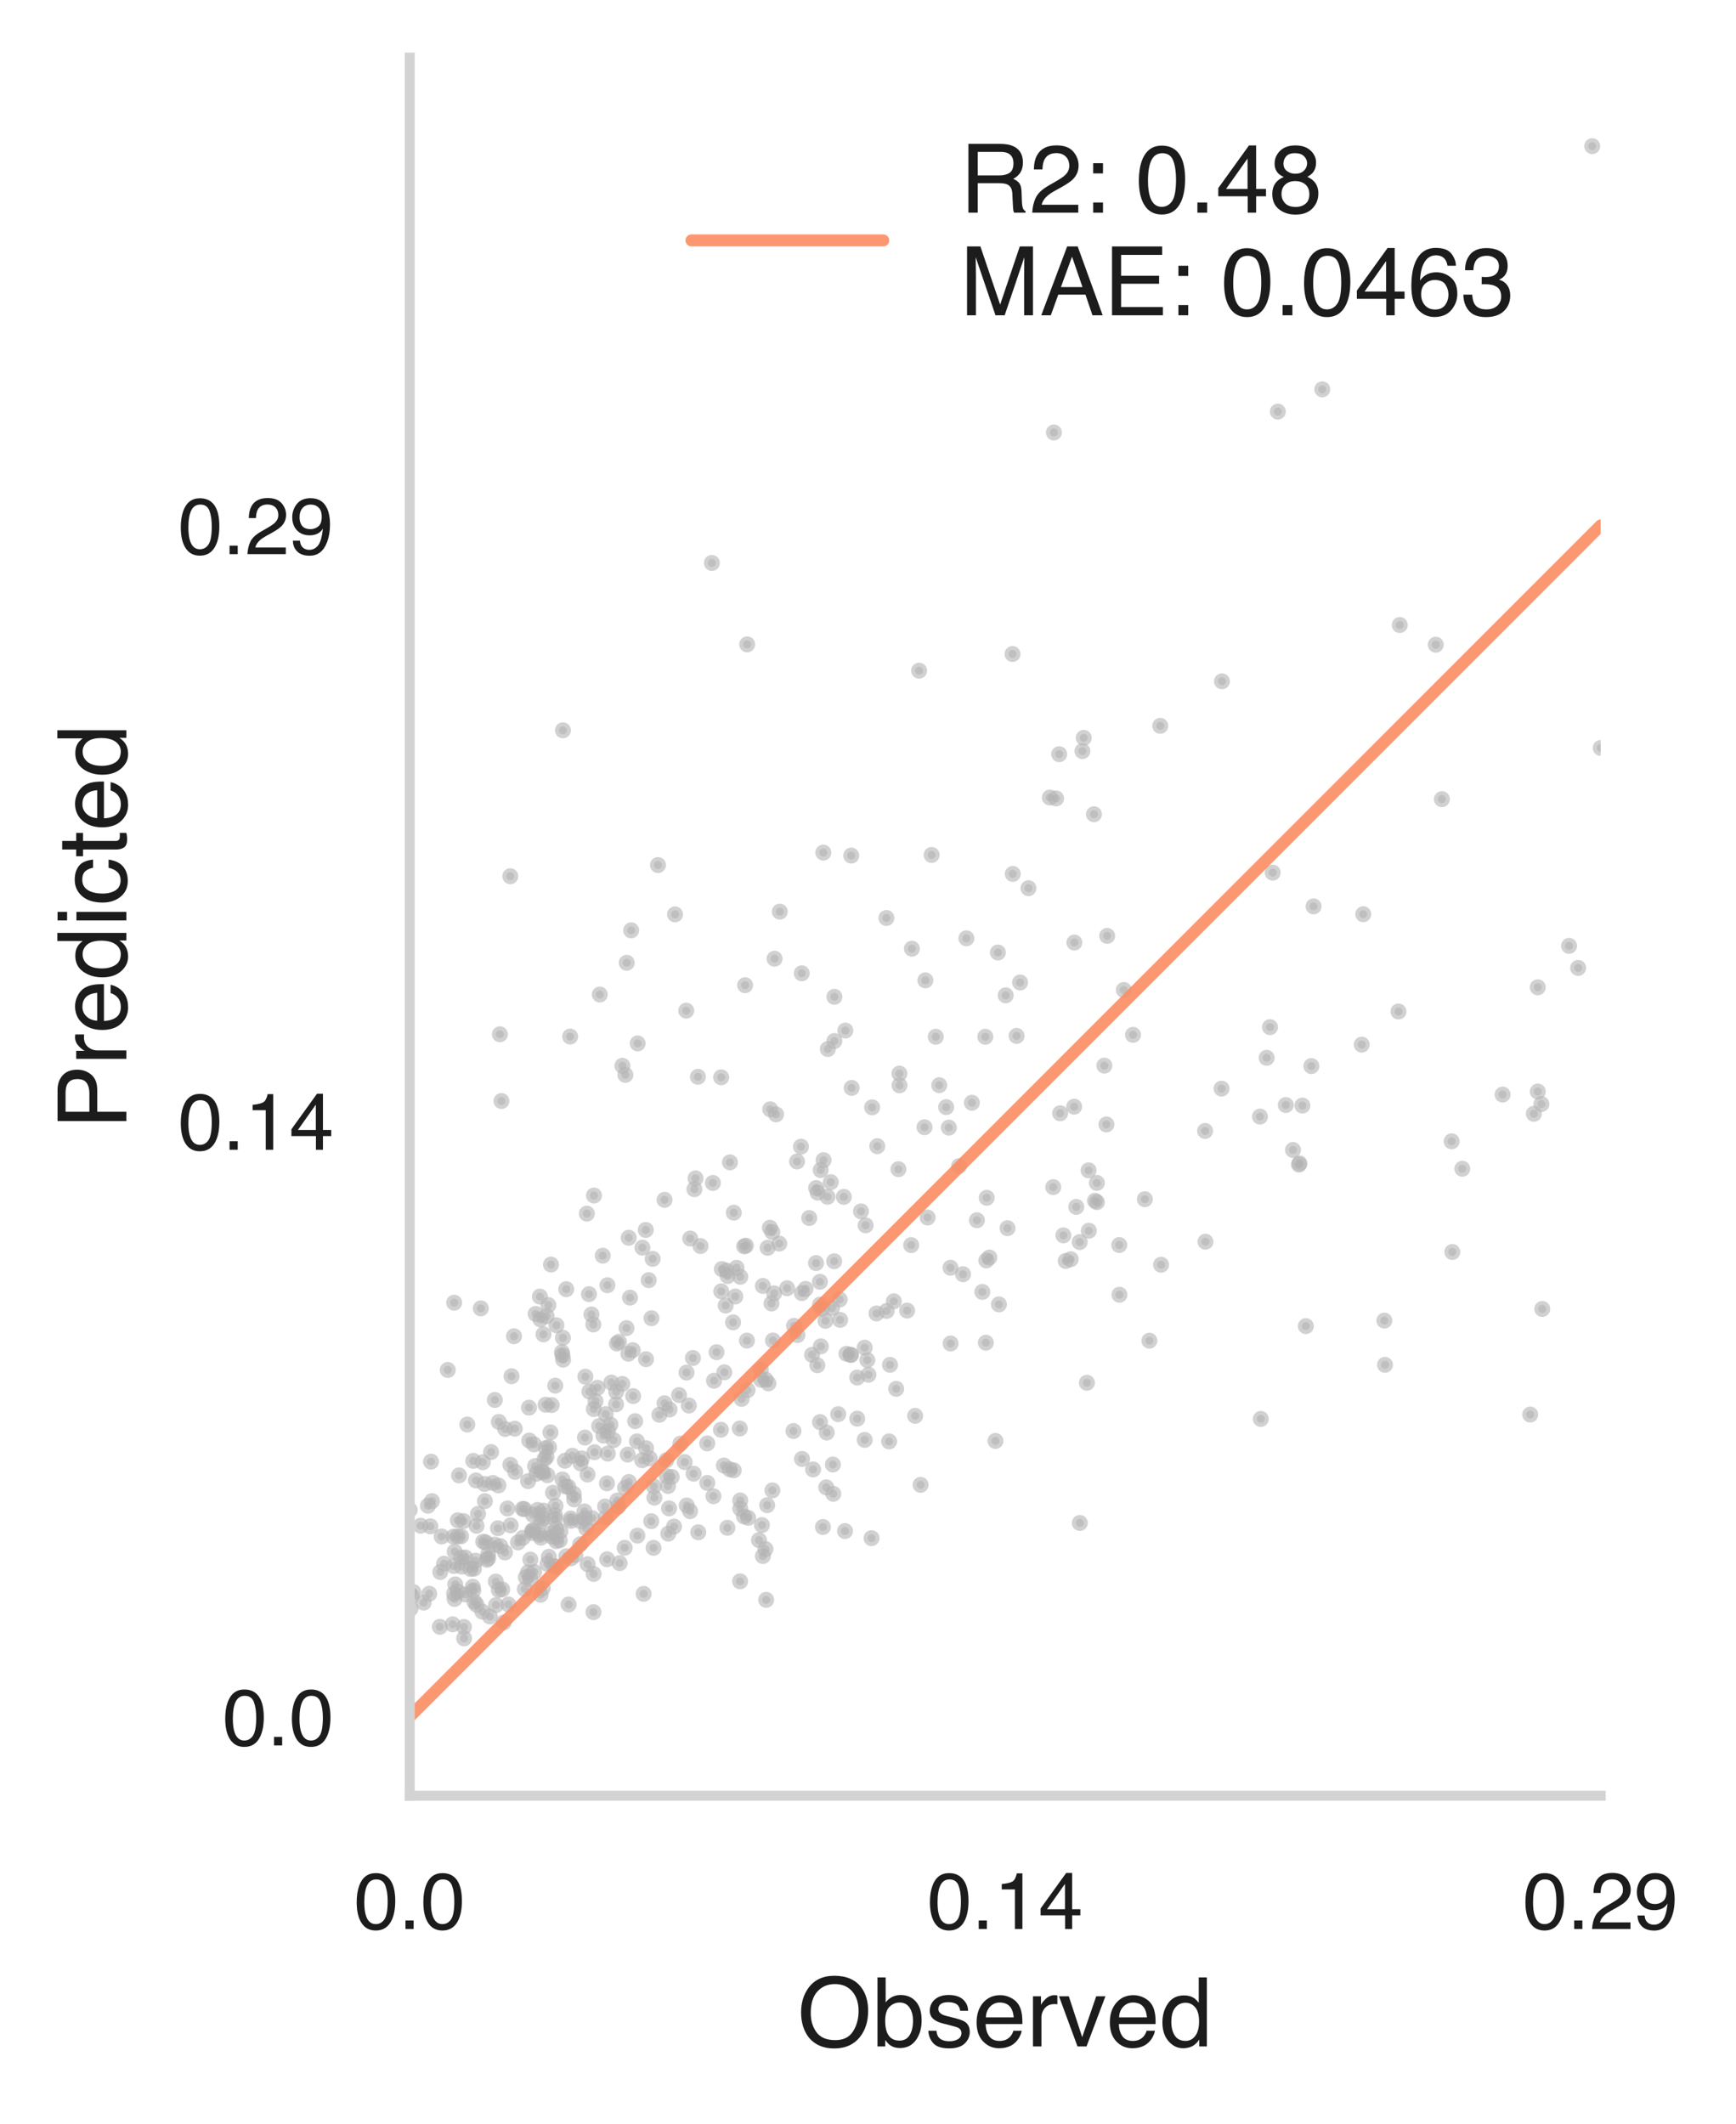 <?xml version="1.0" encoding="utf-8" standalone="no"?>
<!DOCTYPE svg PUBLIC "-//W3C//DTD SVG 1.1//EN"
  "http://www.w3.org/Graphics/SVG/1.1/DTD/svg11.dtd">
<!-- Created with matplotlib (https://matplotlib.org/) -->
<svg height="265.707pt" version="1.1" viewBox="0 0 217.222 265.707" width="217.222pt" xmlns="http://www.w3.org/2000/svg" xmlns:xlink="http://www.w3.org/1999/xlink">
 <defs>
  <style type="text/css">
*{stroke-linecap:butt;stroke-linejoin:round;}
  </style>
 </defs>
 <g id="figure_1">
  <g id="patch_1">
   <path d="M 0 265.707 
L 217.222 265.707 
L 217.222 0 
L 0 0 
z
" style="fill:#ffffff;"/>
  </g>
  <g id="axes_1">
   <g id="patch_2">
    <path d="M 51.27 224.64 
L 200.291 224.64 
L 200.291 7.2 
L 51.27 7.2 
z
" style="fill:none;"/>
   </g>
   <g id="PathCollection_1">
    <defs>
     <path d="M 0 0.5 
C 0.133 0.5 0.26 0.447 0.354 0.354 
C 0.447 0.26 0.5 0.133 0.5 0 
C 0.5 -0.133 0.447 -0.26 0.354 -0.354 
C 0.26 -0.447 0.133 -0.5 0 -0.5 
C -0.133 -0.5 -0.26 -0.447 -0.354 -0.354 
C -0.447 -0.26 -0.5 -0.133 -0.5 0 
C -0.5 0.133 -0.447 0.26 -0.354 0.354 
C -0.26 0.447 -0.133 0.5 0 0.5 
z
" id="ma6e1bc5380" style="stroke:#b3b3b3;stroke-opacity:0.6;"/>
    </defs>
    <g clip-path="url(#pa7132aeeb0)">
     <use style="fill:#b3b3b3;fill-opacity:0.6;stroke:#b3b3b3;stroke-opacity:0.6;" x="70.378" xlink:href="#ma6e1bc5380" y="169.516"/>
     <use style="fill:#b3b3b3;fill-opacity:0.6;stroke:#b3b3b3;stroke-opacity:0.6;" x="61.447" xlink:href="#ma6e1bc5380" y="181.643"/>
     <use style="fill:#b3b3b3;fill-opacity:0.6;stroke:#b3b3b3;stroke-opacity:0.6;" x="78.979" xlink:href="#ma6e1bc5380" y="116.384"/>
     <use style="fill:#b3b3b3;fill-opacity:0.6;stroke:#b3b3b3;stroke-opacity:0.6;" x="62.417" xlink:href="#ma6e1bc5380" y="177.877"/>
     <use style="fill:#b3b3b3;fill-opacity:0.6;stroke:#b3b3b3;stroke-opacity:0.6;" x="102.606" xlink:href="#ma6e1bc5380" y="163.193"/>
     <use style="fill:#b3b3b3;fill-opacity:0.6;stroke:#b3b3b3;stroke-opacity:0.6;" x="99.284" xlink:href="#ma6e1bc5380" y="179.016"/>
     <use style="fill:#b3b3b3;fill-opacity:0.6;stroke:#b3b3b3;stroke-opacity:0.6;" x="174.988" xlink:href="#ma6e1bc5380" y="126.538"/>
     <use style="fill:#b3b3b3;fill-opacity:0.6;stroke:#b3b3b3;stroke-opacity:0.6;" x="72.648" xlink:href="#ma6e1bc5380" y="183.063"/>
     <use style="fill:#b3b3b3;fill-opacity:0.6;stroke:#b3b3b3;stroke-opacity:0.6;" x="66.819" xlink:href="#ma6e1bc5380" y="180.69"/>
     <use style="fill:#b3b3b3;fill-opacity:0.6;stroke:#b3b3b3;stroke-opacity:0.6;" x="140.075" xlink:href="#ma6e1bc5380" y="161.967"/>
     <use style="fill:#b3b3b3;fill-opacity:0.6;stroke:#b3b3b3;stroke-opacity:0.6;" x="70.439" xlink:href="#ma6e1bc5380" y="91.358"/>
     <use style="fill:#b3b3b3;fill-opacity:0.6;stroke:#b3b3b3;stroke-opacity:0.6;" x="58.054" xlink:href="#ma6e1bc5380" y="203.532"/>
     <use style="fill:#b3b3b3;fill-opacity:0.6;stroke:#b3b3b3;stroke-opacity:0.6;" x="100.225" xlink:href="#ma6e1bc5380" y="143.444"/>
     <use style="fill:#b3b3b3;fill-opacity:0.6;stroke:#b3b3b3;stroke-opacity:0.6;" x="61.073" xlink:href="#ma6e1bc5380" y="194.941"/>
     <use style="fill:#b3b3b3;fill-opacity:0.6;stroke:#b3b3b3;stroke-opacity:0.6;" x="68.621" xlink:href="#ma6e1bc5380" y="163.262"/>
     <use style="fill:#b3b3b3;fill-opacity:0.6;stroke:#b3b3b3;stroke-opacity:0.6;" x="111.843" xlink:href="#ma6e1bc5380" y="162.787"/>
     <use style="fill:#b3b3b3;fill-opacity:0.6;stroke:#b3b3b3;stroke-opacity:0.6;" x="105.737" xlink:href="#ma6e1bc5380" y="191.53"/>
     <use style="fill:#b3b3b3;fill-opacity:0.6;stroke:#b3b3b3;stroke-opacity:0.6;" x="93.537" xlink:href="#ma6e1bc5380" y="173.903"/>
     <use style="fill:#b3b3b3;fill-opacity:0.6;stroke:#b3b3b3;stroke-opacity:0.6;" x="53.011" xlink:href="#ma6e1bc5380" y="200.481"/>
     <use style="fill:#b3b3b3;fill-opacity:0.6;stroke:#b3b3b3;stroke-opacity:0.6;" x="67.818" xlink:href="#ma6e1bc5380" y="184.049"/>
     <use style="fill:#b3b3b3;fill-opacity:0.6;stroke:#b3b3b3;stroke-opacity:0.6;" x="59.812" xlink:href="#ma6e1bc5380" y="189.388"/>
     <use style="fill:#b3b3b3;fill-opacity:0.6;stroke:#b3b3b3;stroke-opacity:0.6;" x="136.005" xlink:href="#ma6e1bc5380" y="172.98"/>
     <use style="fill:#b3b3b3;fill-opacity:0.6;stroke:#b3b3b3;stroke-opacity:0.6;" x="53.547" xlink:href="#ma6e1bc5380" y="188.361"/>
     <use style="fill:#b3b3b3;fill-opacity:0.6;stroke:#b3b3b3;stroke-opacity:0.6;" x="120.002" xlink:href="#ma6e1bc5380" y="145.878"/>
     <use style="fill:#b3b3b3;fill-opacity:0.6;stroke:#b3b3b3;stroke-opacity:0.6;" x="92.632" xlink:href="#ma6e1bc5380" y="159.722"/>
     <use style="fill:#b3b3b3;fill-opacity:0.6;stroke:#b3b3b3;stroke-opacity:0.6;" x="82.507" xlink:href="#ma6e1bc5380" y="176.985"/>
     <use style="fill:#b3b3b3;fill-opacity:0.6;stroke:#b3b3b3;stroke-opacity:0.6;" x="74.112" xlink:href="#ma6e1bc5380" y="189.93"/>
     <use style="fill:#b3b3b3;fill-opacity:0.6;stroke:#b3b3b3;stroke-opacity:0.6;" x="77.086" xlink:href="#ma6e1bc5380" y="175.679"/>
     <use style="fill:#b3b3b3;fill-opacity:0.6;stroke:#b3b3b3;stroke-opacity:0.6;" x="89.27" xlink:href="#ma6e1bc5380" y="187.174"/>
     <use style="fill:#b3b3b3;fill-opacity:0.6;stroke:#b3b3b3;stroke-opacity:0.6;" x="92.796" xlink:href="#ma6e1bc5380" y="174.997"/>
     <use style="fill:#b3b3b3;fill-opacity:0.6;stroke:#b3b3b3;stroke-opacity:0.6;" x="104.883" xlink:href="#ma6e1bc5380" y="176.906"/>
     <use style="fill:#b3b3b3;fill-opacity:0.6;stroke:#b3b3b3;stroke-opacity:0.6;" x="123.416" xlink:href="#ma6e1bc5380" y="157.677"/>
     <use style="fill:#b3b3b3;fill-opacity:0.6;stroke:#b3b3b3;stroke-opacity:0.6;" x="105.777" xlink:href="#ma6e1bc5380" y="128.922"/>
     <use style="fill:#b3b3b3;fill-opacity:0.6;stroke:#b3b3b3;stroke-opacity:0.6;" x="93.233" xlink:href="#ma6e1bc5380" y="123.247"/>
     <use style="fill:#b3b3b3;fill-opacity:0.6;stroke:#b3b3b3;stroke-opacity:0.6;" x="62.598" xlink:href="#ma6e1bc5380" y="193.408"/>
     <use style="fill:#b3b3b3;fill-opacity:0.6;stroke:#b3b3b3;stroke-opacity:0.6;" x="136.212" xlink:href="#ma6e1bc5380" y="146.406"/>
     <use style="fill:#b3b3b3;fill-opacity:0.6;stroke:#b3b3b3;stroke-opacity:0.6;" x="82.332" xlink:href="#ma6e1bc5380" y="108.217"/>
     <use style="fill:#b3b3b3;fill-opacity:0.6;stroke:#b3b3b3;stroke-opacity:0.6;" x="59.307" xlink:href="#ma6e1bc5380" y="196.238"/>
     <use style="fill:#b3b3b3;fill-opacity:0.6;stroke:#b3b3b3;stroke-opacity:0.6;" x="102.714" xlink:href="#ma6e1bc5380" y="168.422"/>
     <use style="fill:#b3b3b3;fill-opacity:0.6;stroke:#b3b3b3;stroke-opacity:0.6;" x="70.315" xlink:href="#ma6e1bc5380" y="169.148"/>
     <use style="fill:#b3b3b3;fill-opacity:0.6;stroke:#b3b3b3;stroke-opacity:0.6;" x="162.967" xlink:href="#ma6e1bc5380" y="138.306"/>
     <use style="fill:#b3b3b3;fill-opacity:0.6;stroke:#b3b3b3;stroke-opacity:0.6;" x="132.533" xlink:href="#ma6e1bc5380" y="94.345"/>
     <use style="fill:#b3b3b3;fill-opacity:0.6;stroke:#b3b3b3;stroke-opacity:0.6;" x="85.128" xlink:href="#ma6e1bc5380" y="180.592"/>
     <use style="fill:#b3b3b3;fill-opacity:0.6;stroke:#b3b3b3;stroke-opacity:0.6;" x="70.436" xlink:href="#ma6e1bc5380" y="167.353"/>
     <use style="fill:#b3b3b3;fill-opacity:0.6;stroke:#b3b3b3;stroke-opacity:0.6;" x="111.253" xlink:href="#ma6e1bc5380" y="180.314"/>
     <use style="fill:#b3b3b3;fill-opacity:0.6;stroke:#b3b3b3;stroke-opacity:0.6;" x="73.429" xlink:href="#ma6e1bc5380" y="151.82"/>
     <use style="fill:#b3b3b3;fill-opacity:0.6;stroke:#b3b3b3;stroke-opacity:0.6;" x="78.831" xlink:href="#ma6e1bc5380" y="162.33"/>
     <use style="fill:#b3b3b3;fill-opacity:0.6;stroke:#b3b3b3;stroke-opacity:0.6;" x="92.162" xlink:href="#ma6e1bc5380" y="158.594"/>
     <use style="fill:#b3b3b3;fill-opacity:0.6;stroke:#b3b3b3;stroke-opacity:0.6;" x="127.207" xlink:href="#ma6e1bc5380" y="129.586"/>
     <use style="fill:#b3b3b3;fill-opacity:0.6;stroke:#b3b3b3;stroke-opacity:0.6;" x="66.743" xlink:href="#ma6e1bc5380" y="191.451"/>
     <use style="fill:#b3b3b3;fill-opacity:0.6;stroke:#b3b3b3;stroke-opacity:0.6;" x="108.667" xlink:href="#ma6e1bc5380" y="171.971"/>
     <use style="fill:#b3b3b3;fill-opacity:0.6;stroke:#b3b3b3;stroke-opacity:0.6;" x="92.569" xlink:href="#ma6e1bc5380" y="178.697"/>
     <use style="fill:#b3b3b3;fill-opacity:0.6;stroke:#b3b3b3;stroke-opacity:0.6;" x="80.834" xlink:href="#ma6e1bc5380" y="170.033"/>
     <use style="fill:#b3b3b3;fill-opacity:0.6;stroke:#b3b3b3;stroke-opacity:0.6;" x="163.398" xlink:href="#ma6e1bc5380" y="165.893"/>
     <use style="fill:#b3b3b3;fill-opacity:0.6;stroke:#b3b3b3;stroke-opacity:0.6;" x="106.412" xlink:href="#ma6e1bc5380" y="169.477"/>
     <use style="fill:#b3b3b3;fill-opacity:0.6;stroke:#b3b3b3;stroke-opacity:0.6;" x="64.315" xlink:href="#ma6e1bc5380" y="167.161"/>
     <use style="fill:#b3b3b3;fill-opacity:0.6;stroke:#b3b3b3;stroke-opacity:0.6;" x="107.264" xlink:href="#ma6e1bc5380" y="177.47"/>
     <use style="fill:#b3b3b3;fill-opacity:0.6;stroke:#b3b3b3;stroke-opacity:0.6;" x="51.51" xlink:href="#ma6e1bc5380" y="199.658"/>
     <use style="fill:#b3b3b3;fill-opacity:0.6;stroke:#b3b3b3;stroke-opacity:0.6;" x="77.533" xlink:href="#ma6e1bc5380" y="195.542"/>
     <use style="fill:#b3b3b3;fill-opacity:0.6;stroke:#b3b3b3;stroke-opacity:0.6;" x="81.516" xlink:href="#ma6e1bc5380" y="164.904"/>
     <use style="fill:#b3b3b3;fill-opacity:0.6;stroke:#b3b3b3;stroke-opacity:0.6;" x="74.323" xlink:href="#ma6e1bc5380" y="149.555"/>
     <use style="fill:#b3b3b3;fill-opacity:0.6;stroke:#b3b3b3;stroke-opacity:0.6;" x="75.051" xlink:href="#ma6e1bc5380" y="124.411"/>
     <use style="fill:#b3b3b3;fill-opacity:0.6;stroke:#b3b3b3;stroke-opacity:0.6;" x="192.418" xlink:href="#ma6e1bc5380" y="123.511"/>
     <use style="fill:#b3b3b3;fill-opacity:0.6;stroke:#b3b3b3;stroke-opacity:0.6;" x="65.668" xlink:href="#ma6e1bc5380" y="198.797"/>
     <use style="fill:#b3b3b3;fill-opacity:0.6;stroke:#b3b3b3;stroke-opacity:0.6;" x="123.291" xlink:href="#ma6e1bc5380" y="129.696"/>
     <use style="fill:#b3b3b3;fill-opacity:0.6;stroke:#b3b3b3;stroke-opacity:0.6;" x="80.839" xlink:href="#ma6e1bc5380" y="181.165"/>
     <use style="fill:#b3b3b3;fill-opacity:0.6;stroke:#b3b3b3;stroke-opacity:0.6;" x="69.201" xlink:href="#ma6e1bc5380" y="186.733"/>
     <use style="fill:#b3b3b3;fill-opacity:0.6;stroke:#b3b3b3;stroke-opacity:0.6;" x="75.787" xlink:href="#ma6e1bc5380" y="176.904"/>
     <use style="fill:#b3b3b3;fill-opacity:0.6;stroke:#b3b3b3;stroke-opacity:0.6;" x="102.12" xlink:href="#ma6e1bc5380" y="148.617"/>
     <use style="fill:#b3b3b3;fill-opacity:0.6;stroke:#b3b3b3;stroke-opacity:0.6;" x="86.793" xlink:href="#ma6e1bc5380" y="184.355"/>
     <use style="fill:#b3b3b3;fill-opacity:0.6;stroke:#b3b3b3;stroke-opacity:0.6;" x="76.493" xlink:href="#ma6e1bc5380" y="172.955"/>
     <use style="fill:#b3b3b3;fill-opacity:0.6;stroke:#b3b3b3;stroke-opacity:0.6;" x="81.489" xlink:href="#ma6e1bc5380" y="190.297"/>
     <use style="fill:#b3b3b3;fill-opacity:0.6;stroke:#b3b3b3;stroke-opacity:0.6;" x="57.268" xlink:href="#ma6e1bc5380" y="192.195"/>
     <use style="fill:#b3b3b3;fill-opacity:0.6;stroke:#b3b3b3;stroke-opacity:0.6;" x="51.366" xlink:href="#ma6e1bc5380" y="201.248"/>
     <use style="fill:#b3b3b3;fill-opacity:0.6;stroke:#b3b3b3;stroke-opacity:0.6;" x="93.339" xlink:href="#ma6e1bc5380" y="155.825"/>
     <use style="fill:#b3b3b3;fill-opacity:0.6;stroke:#b3b3b3;stroke-opacity:0.6;" x="76.778" xlink:href="#ma6e1bc5380" y="180.153"/>
     <use style="fill:#b3b3b3;fill-opacity:0.6;stroke:#b3b3b3;stroke-opacity:0.6;" x="100.321" xlink:href="#ma6e1bc5380" y="121.759"/>
     <use style="fill:#b3b3b3;fill-opacity:0.6;stroke:#b3b3b3;stroke-opacity:0.6;" x="83.715" xlink:href="#ma6e1bc5380" y="188.693"/>
     <use style="fill:#b3b3b3;fill-opacity:0.6;stroke:#b3b3b3;stroke-opacity:0.6;" x="72.674" xlink:href="#ma6e1bc5380" y="190.311"/>
     <use style="fill:#b3b3b3;fill-opacity:0.6;stroke:#b3b3b3;stroke-opacity:0.6;" x="59.517" xlink:href="#ma6e1bc5380" y="195.236"/>
     <use style="fill:#b3b3b3;fill-opacity:0.6;stroke:#b3b3b3;stroke-opacity:0.6;" x="75.511" xlink:href="#ma6e1bc5380" y="179.593"/>
     <use style="fill:#b3b3b3;fill-opacity:0.6;stroke:#b3b3b3;stroke-opacity:0.6;" x="69.558" xlink:href="#ma6e1bc5380" y="195.997"/>
     <use style="fill:#b3b3b3;fill-opacity:0.6;stroke:#b3b3b3;stroke-opacity:0.6;" x="75.716" xlink:href="#ma6e1bc5380" y="188.458"/>
     <use style="fill:#b3b3b3;fill-opacity:0.6;stroke:#b3b3b3;stroke-opacity:0.6;" x="84.969" xlink:href="#ma6e1bc5380" y="174.519"/>
     <use style="fill:#b3b3b3;fill-opacity:0.6;stroke:#b3b3b3;stroke-opacity:0.6;" x="175.151" xlink:href="#ma6e1bc5380" y="78.187"/>
     <use style="fill:#b3b3b3;fill-opacity:0.6;stroke:#b3b3b3;stroke-opacity:0.6;" x="135.1" xlink:href="#ma6e1bc5380" y="155.377"/>
     <use style="fill:#b3b3b3;fill-opacity:0.6;stroke:#b3b3b3;stroke-opacity:0.6;" x="67.261" xlink:href="#ma6e1bc5380" y="188.886"/>
     <use style="fill:#b3b3b3;fill-opacity:0.6;stroke:#b3b3b3;stroke-opacity:0.6;" x="107.262" xlink:href="#ma6e1bc5380" y="172.327"/>
     <use style="fill:#b3b3b3;fill-opacity:0.6;stroke:#b3b3b3;stroke-opacity:0.6;" x="71.62" xlink:href="#ma6e1bc5380" y="182.109"/>
     <use style="fill:#b3b3b3;fill-opacity:0.6;stroke:#b3b3b3;stroke-opacity:0.6;" x="89.662" xlink:href="#ma6e1bc5380" y="169.154"/>
     <use style="fill:#b3b3b3;fill-opacity:0.6;stroke:#b3b3b3;stroke-opacity:0.6;" x="51.715" xlink:href="#ma6e1bc5380" y="199.161"/>
     <use style="fill:#b3b3b3;fill-opacity:0.6;stroke:#b3b3b3;stroke-opacity:0.6;" x="160.891" xlink:href="#ma6e1bc5380" y="138.239"/>
     <use style="fill:#b3b3b3;fill-opacity:0.6;stroke:#b3b3b3;stroke-opacity:0.6;" x="69.464" xlink:href="#ma6e1bc5380" y="190.041"/>
     <use style="fill:#b3b3b3;fill-opacity:0.6;stroke:#b3b3b3;stroke-opacity:0.6;" x="77.344" xlink:href="#ma6e1bc5380" y="188.496"/>
     <use style="fill:#b3b3b3;fill-opacity:0.6;stroke:#b3b3b3;stroke-opacity:0.6;" x="95.798" xlink:href="#ma6e1bc5380" y="172.58"/>
     <use style="fill:#b3b3b3;fill-opacity:0.6;stroke:#b3b3b3;stroke-opacity:0.6;" x="116.074" xlink:href="#ma6e1bc5380" y="152.305"/>
     <use style="fill:#b3b3b3;fill-opacity:0.6;stroke:#b3b3b3;stroke-opacity:0.6;" x="74.007" xlink:href="#ma6e1bc5380" y="164.436"/>
     <use style="fill:#b3b3b3;fill-opacity:0.6;stroke:#b3b3b3;stroke-opacity:0.6;" x="80.384" xlink:href="#ma6e1bc5380" y="156.078"/>
     <use style="fill:#b3b3b3;fill-opacity:0.6;stroke:#b3b3b3;stroke-opacity:0.6;" x="192.424" xlink:href="#ma6e1bc5380" y="136.55"/>
     <use style="fill:#b3b3b3;fill-opacity:0.6;stroke:#b3b3b3;stroke-opacity:0.6;" x="73.515" xlink:href="#ma6e1bc5380" y="184.455"/>
     <use style="fill:#b3b3b3;fill-opacity:0.6;stroke:#b3b3b3;stroke-opacity:0.6;" x="58.472" xlink:href="#ma6e1bc5380" y="178.203"/>
     <use style="fill:#b3b3b3;fill-opacity:0.6;stroke:#b3b3b3;stroke-opacity:0.6;" x="71.107" xlink:href="#ma6e1bc5380" y="185.988"/>
     <use style="fill:#b3b3b3;fill-opacity:0.6;stroke:#b3b3b3;stroke-opacity:0.6;" x="66.222" xlink:href="#ma6e1bc5380" y="180.207"/>
     <use style="fill:#b3b3b3;fill-opacity:0.6;stroke:#b3b3b3;stroke-opacity:0.6;" x="85.672" xlink:href="#ma6e1bc5380" y="182.901"/>
     <use style="fill:#b3b3b3;fill-opacity:0.6;stroke:#b3b3b3;stroke-opacity:0.6;" x="95.34" xlink:href="#ma6e1bc5380" y="190.782"/>
     <use style="fill:#b3b3b3;fill-opacity:0.6;stroke:#b3b3b3;stroke-opacity:0.6;" x="73.531" xlink:href="#ma6e1bc5380" y="195.679"/>
     <use style="fill:#b3b3b3;fill-opacity:0.6;stroke:#b3b3b3;stroke-opacity:0.6;" x="61.906" xlink:href="#ma6e1bc5380" y="193.23"/>
     <use style="fill:#b3b3b3;fill-opacity:0.6;stroke:#b3b3b3;stroke-opacity:0.6;" x="131.873" xlink:href="#ma6e1bc5380" y="54.103"/>
     <use style="fill:#b3b3b3;fill-opacity:0.6;stroke:#b3b3b3;stroke-opacity:0.6;" x="116.57" xlink:href="#ma6e1bc5380" y="106.951"/>
     <use style="fill:#b3b3b3;fill-opacity:0.6;stroke:#b3b3b3;stroke-opacity:0.6;" x="78.253" xlink:href="#ma6e1bc5380" y="134.466"/>
     <use style="fill:#b3b3b3;fill-opacity:0.6;stroke:#b3b3b3;stroke-opacity:0.6;" x="199.23" xlink:href="#ma6e1bc5380" y="18.285"/>
     <use style="fill:#b3b3b3;fill-opacity:0.6;stroke:#b3b3b3;stroke-opacity:0.6;" x="72.603" xlink:href="#ma6e1bc5380" y="193.179"/>
     <use style="fill:#b3b3b3;fill-opacity:0.6;stroke:#b3b3b3;stroke-opacity:0.6;" x="135.118" xlink:href="#ma6e1bc5380" y="190.518"/>
     <use style="fill:#b3b3b3;fill-opacity:0.6;stroke:#b3b3b3;stroke-opacity:0.6;" x="77.104" xlink:href="#ma6e1bc5380" y="174.112"/>
     <use style="fill:#b3b3b3;fill-opacity:0.6;stroke:#b3b3b3;stroke-opacity:0.6;" x="112.14" xlink:href="#ma6e1bc5380" y="173.736"/>
     <use style="fill:#b3b3b3;fill-opacity:0.6;stroke:#b3b3b3;stroke-opacity:0.6;" x="66.84" xlink:href="#ma6e1bc5380" y="196.634"/>
     <use style="fill:#b3b3b3;fill-opacity:0.6;stroke:#b3b3b3;stroke-opacity:0.6;" x="87.653" xlink:href="#ma6e1bc5380" y="155.873"/>
     <use style="fill:#b3b3b3;fill-opacity:0.6;stroke:#b3b3b3;stroke-opacity:0.6;" x="77.444" xlink:href="#ma6e1bc5380" y="167.85"/>
     <use style="fill:#b3b3b3;fill-opacity:0.6;stroke:#b3b3b3;stroke-opacity:0.6;" x="95.995" xlink:href="#ma6e1bc5380" y="188.291"/>
     <use style="fill:#b3b3b3;fill-opacity:0.6;stroke:#b3b3b3;stroke-opacity:0.6;" x="73.17" xlink:href="#ma6e1bc5380" y="189.954"/>
     <use style="fill:#b3b3b3;fill-opacity:0.6;stroke:#b3b3b3;stroke-opacity:0.6;" x="83.147" xlink:href="#ma6e1bc5380" y="175.544"/>
     <use style="fill:#b3b3b3;fill-opacity:0.6;stroke:#b3b3b3;stroke-opacity:0.6;" x="69.626" xlink:href="#ma6e1bc5380" y="165.786"/>
     <use style="fill:#b3b3b3;fill-opacity:0.6;stroke:#b3b3b3;stroke-opacity:0.6;" x="92.625" xlink:href="#ma6e1bc5380" y="187.701"/>
     <use style="fill:#b3b3b3;fill-opacity:0.6;stroke:#b3b3b3;stroke-opacity:0.6;" x="99.731" xlink:href="#ma6e1bc5380" y="145.299"/>
     <use style="fill:#b3b3b3;fill-opacity:0.6;stroke:#b3b3b3;stroke-opacity:0.6;" x="109.051" xlink:href="#ma6e1bc5380" y="192.419"/>
     <use style="fill:#b3b3b3;fill-opacity:0.6;stroke:#b3b3b3;stroke-opacity:0.6;" x="122.236" xlink:href="#ma6e1bc5380" y="152.646"/>
     <use style="fill:#b3b3b3;fill-opacity:0.6;stroke:#b3b3b3;stroke-opacity:0.6;" x="78.161" xlink:href="#ma6e1bc5380" y="193.627"/>
     <use style="fill:#b3b3b3;fill-opacity:0.6;stroke:#b3b3b3;stroke-opacity:0.6;" x="67.926" xlink:href="#ma6e1bc5380" y="184.196"/>
     <use style="fill:#b3b3b3;fill-opacity:0.6;stroke:#b3b3b3;stroke-opacity:0.6;" x="110.947" xlink:href="#ma6e1bc5380" y="163.996"/>
     <use style="fill:#b3b3b3;fill-opacity:0.6;stroke:#b3b3b3;stroke-opacity:0.6;" x="60.162" xlink:href="#ma6e1bc5380" y="163.673"/>
     <use style="fill:#b3b3b3;fill-opacity:0.6;stroke:#b3b3b3;stroke-opacity:0.6;" x="118.39" xlink:href="#ma6e1bc5380" y="138.497"/>
     <use style="fill:#b3b3b3;fill-opacity:0.6;stroke:#b3b3b3;stroke-opacity:0.6;" x="100.799" xlink:href="#ma6e1bc5380" y="161.237"/>
     <use style="fill:#b3b3b3;fill-opacity:0.6;stroke:#b3b3b3;stroke-opacity:0.6;" x="103.386" xlink:href="#ma6e1bc5380" y="186.063"/>
     <use style="fill:#b3b3b3;fill-opacity:0.6;stroke:#b3b3b3;stroke-opacity:0.6;" x="90.238" xlink:href="#ma6e1bc5380" y="134.773"/>
     <use style="fill:#b3b3b3;fill-opacity:0.6;stroke:#b3b3b3;stroke-opacity:0.6;" x="137.259" xlink:href="#ma6e1bc5380" y="150.387"/>
     <use style="fill:#b3b3b3;fill-opacity:0.6;stroke:#b3b3b3;stroke-opacity:0.6;" x="77.189" xlink:href="#ma6e1bc5380" y="168.075"/>
     <use style="fill:#b3b3b3;fill-opacity:0.6;stroke:#b3b3b3;stroke-opacity:0.6;" x="132.144" xlink:href="#ma6e1bc5380" y="99.88"/>
     <use style="fill:#b3b3b3;fill-opacity:0.6;stroke:#b3b3b3;stroke-opacity:0.6;" x="73.741" xlink:href="#ma6e1bc5380" y="174.075"/>
     <use style="fill:#b3b3b3;fill-opacity:0.6;stroke:#b3b3b3;stroke-opacity:0.6;" x="133.347" xlink:href="#ma6e1bc5380" y="157.743"/>
     <use style="fill:#b3b3b3;fill-opacity:0.6;stroke:#b3b3b3;stroke-opacity:0.6;" x="63.041" xlink:href="#ma6e1bc5380" y="202.957"/>
     <use style="fill:#b3b3b3;fill-opacity:0.6;stroke:#b3b3b3;stroke-opacity:0.6;" x="68.383" xlink:href="#ma6e1bc5380" y="182.248"/>
     <use style="fill:#b3b3b3;fill-opacity:0.6;stroke:#b3b3b3;stroke-opacity:0.6;" x="86.365" xlink:href="#ma6e1bc5380" y="154.938"/>
     <use style="fill:#b3b3b3;fill-opacity:0.6;stroke:#b3b3b3;stroke-opacity:0.6;" x="67.134" xlink:href="#ma6e1bc5380" y="184.361"/>
     <use style="fill:#b3b3b3;fill-opacity:0.6;stroke:#b3b3b3;stroke-opacity:0.6;" x="115.007" xlink:href="#ma6e1bc5380" y="83.899"/>
     <use style="fill:#b3b3b3;fill-opacity:0.6;stroke:#b3b3b3;stroke-opacity:0.6;" x="60.629" xlink:href="#ma6e1bc5380" y="185.642"/>
     <use style="fill:#b3b3b3;fill-opacity:0.6;stroke:#b3b3b3;stroke-opacity:0.6;" x="66.678" xlink:href="#ma6e1bc5380" y="189.485"/>
     <use style="fill:#b3b3b3;fill-opacity:0.6;stroke:#b3b3b3;stroke-opacity:0.6;" x="62.552" xlink:href="#ma6e1bc5380" y="129.386"/>
     <use style="fill:#b3b3b3;fill-opacity:0.6;stroke:#b3b3b3;stroke-opacity:0.6;" x="83.589" xlink:href="#ma6e1bc5380" y="185.894"/>
     <use style="fill:#b3b3b3;fill-opacity:0.6;stroke:#b3b3b3;stroke-opacity:0.6;" x="68.678" xlink:href="#ma6e1bc5380" y="194.744"/>
     <use style="fill:#b3b3b3;fill-opacity:0.6;stroke:#b3b3b3;stroke-opacity:0.6;" x="58.075" xlink:href="#ma6e1bc5380" y="204.96"/>
     <use style="fill:#b3b3b3;fill-opacity:0.6;stroke:#b3b3b3;stroke-opacity:0.6;" x="103.289" xlink:href="#ma6e1bc5380" y="165.232"/>
     <use style="fill:#b3b3b3;fill-opacity:0.6;stroke:#b3b3b3;stroke-opacity:0.6;" x="59.224" xlink:href="#ma6e1bc5380" y="198.959"/>
     <use style="fill:#b3b3b3;fill-opacity:0.6;stroke:#b3b3b3;stroke-opacity:0.6;" x="67.63" xlink:href="#ma6e1bc5380" y="165.062"/>
     <use style="fill:#b3b3b3;fill-opacity:0.6;stroke:#b3b3b3;stroke-opacity:0.6;" x="145.285" xlink:href="#ma6e1bc5380" y="158.215"/>
     <use style="fill:#b3b3b3;fill-opacity:0.6;stroke:#b3b3b3;stroke-opacity:0.6;" x="78.419" xlink:href="#ma6e1bc5380" y="120.441"/>
     <use style="fill:#b3b3b3;fill-opacity:0.6;stroke:#b3b3b3;stroke-opacity:0.6;" x="65.79" xlink:href="#ma6e1bc5380" y="197.308"/>
     <use style="fill:#b3b3b3;fill-opacity:0.6;stroke:#b3b3b3;stroke-opacity:0.6;" x="71.416" xlink:href="#ma6e1bc5380" y="189.95"/>
     <use style="fill:#b3b3b3;fill-opacity:0.6;stroke:#b3b3b3;stroke-opacity:0.6;" x="55.037" xlink:href="#ma6e1bc5380" y="203.51"/>
     <use style="fill:#b3b3b3;fill-opacity:0.6;stroke:#b3b3b3;stroke-opacity:0.6;" x="173.303" xlink:href="#ma6e1bc5380" y="170.739"/>
     <use style="fill:#b3b3b3;fill-opacity:0.6;stroke:#b3b3b3;stroke-opacity:0.6;" x="62.745" xlink:href="#ma6e1bc5380" y="137.733"/>
     <use style="fill:#b3b3b3;fill-opacity:0.6;stroke:#b3b3b3;stroke-opacity:0.6;" x="138.539" xlink:href="#ma6e1bc5380" y="117.076"/>
     <use style="fill:#b3b3b3;fill-opacity:0.6;stroke:#b3b3b3;stroke-opacity:0.6;" x="61.67" xlink:href="#ma6e1bc5380" y="185.51"/>
     <use style="fill:#b3b3b3;fill-opacity:0.6;stroke:#b3b3b3;stroke-opacity:0.6;" x="80.348" xlink:href="#ma6e1bc5380" y="182.673"/>
     <use style="fill:#b3b3b3;fill-opacity:0.6;stroke:#b3b3b3;stroke-opacity:0.6;" x="79.699" xlink:href="#ma6e1bc5380" y="180.31"/>
     <use style="fill:#b3b3b3;fill-opacity:0.6;stroke:#b3b3b3;stroke-opacity:0.6;" x="162.541" xlink:href="#ma6e1bc5380" y="145.691"/>
     <use style="fill:#b3b3b3;fill-opacity:0.6;stroke:#b3b3b3;stroke-opacity:0.6;" x="91.807" xlink:href="#ma6e1bc5380" y="183.932"/>
     <use style="fill:#b3b3b3;fill-opacity:0.6;stroke:#b3b3b3;stroke-opacity:0.6;" x="93.621" xlink:href="#ma6e1bc5380" y="189.879"/>
     <use style="fill:#b3b3b3;fill-opacity:0.6;stroke:#b3b3b3;stroke-opacity:0.6;" x="60.461" xlink:href="#ma6e1bc5380" y="192.861"/>
     <use style="fill:#b3b3b3;fill-opacity:0.6;stroke:#b3b3b3;stroke-opacity:0.6;" x="88.494" xlink:href="#ma6e1bc5380" y="180.563"/>
     <use style="fill:#b3b3b3;fill-opacity:0.6;stroke:#b3b3b3;stroke-opacity:0.6;" x="57.777" xlink:href="#ma6e1bc5380" y="195.973"/>
     <use style="fill:#b3b3b3;fill-opacity:0.6;stroke:#b3b3b3;stroke-opacity:0.6;" x="92.007" xlink:href="#ma6e1bc5380" y="162.186"/>
     <use style="fill:#b3b3b3;fill-opacity:0.6;stroke:#b3b3b3;stroke-opacity:0.6;" x="53.93" xlink:href="#ma6e1bc5380" y="182.847"/>
     <use style="fill:#b3b3b3;fill-opacity:0.6;stroke:#b3b3b3;stroke-opacity:0.6;" x="74.972" xlink:href="#ma6e1bc5380" y="178.399"/>
     <use style="fill:#b3b3b3;fill-opacity:0.6;stroke:#b3b3b3;stroke-opacity:0.6;" x="102.971" xlink:href="#ma6e1bc5380" y="191.022"/>
     <use style="fill:#b3b3b3;fill-opacity:0.6;stroke:#b3b3b3;stroke-opacity:0.6;" x="105.124" xlink:href="#ma6e1bc5380" y="165.115"/>
     <use style="fill:#b3b3b3;fill-opacity:0.6;stroke:#b3b3b3;stroke-opacity:0.6;" x="55.566" xlink:href="#ma6e1bc5380" y="195.611"/>
     <use style="fill:#b3b3b3;fill-opacity:0.6;stroke:#b3b3b3;stroke-opacity:0.6;" x="140.62" xlink:href="#ma6e1bc5380" y="123.839"/>
     <use style="fill:#b3b3b3;fill-opacity:0.6;stroke:#b3b3b3;stroke-opacity:0.6;" x="75.946" xlink:href="#ma6e1bc5380" y="185.563"/>
     <use style="fill:#b3b3b3;fill-opacity:0.6;stroke:#b3b3b3;stroke-opacity:0.6;" x="93.465" xlink:href="#ma6e1bc5380" y="167.7"/>
     <use style="fill:#b3b3b3;fill-opacity:0.6;stroke:#b3b3b3;stroke-opacity:0.6;" x="102.689" xlink:href="#ma6e1bc5380" y="146.37"/>
     <use style="fill:#b3b3b3;fill-opacity:0.6;stroke:#b3b3b3;stroke-opacity:0.6;" x="74.278" xlink:href="#ma6e1bc5380" y="196.891"/>
     <use style="fill:#b3b3b3;fill-opacity:0.6;stroke:#b3b3b3;stroke-opacity:0.6;" x="125.84" xlink:href="#ma6e1bc5380" y="124.514"/>
     <use style="fill:#b3b3b3;fill-opacity:0.6;stroke:#b3b3b3;stroke-opacity:0.6;" x="95.2" xlink:href="#ma6e1bc5380" y="171.329"/>
     <use style="fill:#b3b3b3;fill-opacity:0.6;stroke:#b3b3b3;stroke-opacity:0.6;" x="118.729" xlink:href="#ma6e1bc5380" y="141.062"/>
     <use style="fill:#b3b3b3;fill-opacity:0.6;stroke:#b3b3b3;stroke-opacity:0.6;" x="120.921" xlink:href="#ma6e1bc5380" y="117.38"/>
     <use style="fill:#b3b3b3;fill-opacity:0.6;stroke:#b3b3b3;stroke-opacity:0.6;" x="134.409" xlink:href="#ma6e1bc5380" y="138.443"/>
     <use style="fill:#b3b3b3;fill-opacity:0.6;stroke:#b3b3b3;stroke-opacity:0.6;" x="62.074" xlink:href="#ma6e1bc5380" y="200.795"/>
     <use style="fill:#b3b3b3;fill-opacity:0.6;stroke:#b3b3b3;stroke-opacity:0.6;" x="55.093" xlink:href="#ma6e1bc5380" y="196.655"/>
     <use style="fill:#b3b3b3;fill-opacity:0.6;stroke:#b3b3b3;stroke-opacity:0.6;" x="78.622" xlink:href="#ma6e1bc5380" y="169.347"/>
     <use style="fill:#b3b3b3;fill-opacity:0.6;stroke:#b3b3b3;stroke-opacity:0.6;" x="62.304" xlink:href="#ma6e1bc5380" y="191.18"/>
     <use style="fill:#b3b3b3;fill-opacity:0.6;stroke:#b3b3b3;stroke-opacity:0.6;" x="124.561" xlink:href="#ma6e1bc5380" y="180.257"/>
     <use style="fill:#b3b3b3;fill-opacity:0.6;stroke:#b3b3b3;stroke-opacity:0.6;" x="138.185" xlink:href="#ma6e1bc5380" y="133.305"/>
     <use style="fill:#b3b3b3;fill-opacity:0.6;stroke:#b3b3b3;stroke-opacity:0.6;" x="60.416" xlink:href="#ma6e1bc5380" y="182.917"/>
     <use style="fill:#b3b3b3;fill-opacity:0.6;stroke:#b3b3b3;stroke-opacity:0.6;" x="56.026" xlink:href="#ma6e1bc5380" y="171.378"/>
     <use style="fill:#b3b3b3;fill-opacity:0.6;stroke:#b3b3b3;stroke-opacity:0.6;" x="94.969" xlink:href="#ma6e1bc5380" y="192.666"/>
     <use style="fill:#b3b3b3;fill-opacity:0.6;stroke:#b3b3b3;stroke-opacity:0.6;" x="83.778" xlink:href="#ma6e1bc5380" y="176.322"/>
     <use style="fill:#b3b3b3;fill-opacity:0.6;stroke:#b3b3b3;stroke-opacity:0.6;" x="64.818" xlink:href="#ma6e1bc5380" y="192.949"/>
     <use style="fill:#b3b3b3;fill-opacity:0.6;stroke:#b3b3b3;stroke-opacity:0.6;" x="58.217" xlink:href="#ma6e1bc5380" y="199.46"/>
     <use style="fill:#b3b3b3;fill-opacity:0.6;stroke:#b3b3b3;stroke-opacity:0.6;" x="74.24" xlink:href="#ma6e1bc5380" y="165.691"/>
     <use style="fill:#b3b3b3;fill-opacity:0.6;stroke:#b3b3b3;stroke-opacity:0.6;" x="57.436" xlink:href="#ma6e1bc5380" y="184.568"/>
     <use style="fill:#b3b3b3;fill-opacity:0.6;stroke:#b3b3b3;stroke-opacity:0.6;" x="173.223" xlink:href="#ma6e1bc5380" y="165.202"/>
     <use style="fill:#b3b3b3;fill-opacity:0.6;stroke:#b3b3b3;stroke-opacity:0.6;" x="95.457" xlink:href="#ma6e1bc5380" y="160.868"/>
     <use style="fill:#b3b3b3;fill-opacity:0.6;stroke:#b3b3b3;stroke-opacity:0.6;" x="77.868" xlink:href="#ma6e1bc5380" y="173.123"/>
     <use style="fill:#b3b3b3;fill-opacity:0.6;stroke:#b3b3b3;stroke-opacity:0.6;" x="170.579" xlink:href="#ma6e1bc5380" y="114.364"/>
     <use style="fill:#b3b3b3;fill-opacity:0.6;stroke:#b3b3b3;stroke-opacity:0.6;" x="70.462" xlink:href="#ma6e1bc5380" y="170.088"/>
     <use style="fill:#b3b3b3;fill-opacity:0.6;stroke:#b3b3b3;stroke-opacity:0.6;" x="108.194" xlink:href="#ma6e1bc5380" y="168.586"/>
     <use style="fill:#b3b3b3;fill-opacity:0.6;stroke:#b3b3b3;stroke-opacity:0.6;" x="61.299" xlink:href="#ma6e1bc5380" y="202.214"/>
     <use style="fill:#b3b3b3;fill-opacity:0.6;stroke:#b3b3b3;stroke-opacity:0.6;" x="63.185" xlink:href="#ma6e1bc5380" y="194.207"/>
     <use style="fill:#b3b3b3;fill-opacity:0.6;stroke:#b3b3b3;stroke-opacity:0.6;" x="157.66" xlink:href="#ma6e1bc5380" y="139.683"/>
     <use style="fill:#b3b3b3;fill-opacity:0.6;stroke:#b3b3b3;stroke-opacity:0.6;" x="86.705" xlink:href="#ma6e1bc5380" y="169.878"/>
     <use style="fill:#b3b3b3;fill-opacity:0.6;stroke:#b3b3b3;stroke-opacity:0.6;" x="150.79" xlink:href="#ma6e1bc5380" y="141.476"/>
     <use style="fill:#b3b3b3;fill-opacity:0.6;stroke:#b3b3b3;stroke-opacity:0.6;" x="136.885" xlink:href="#ma6e1bc5380" y="101.861"/>
     <use style="fill:#b3b3b3;fill-opacity:0.6;stroke:#b3b3b3;stroke-opacity:0.6;" x="110.917" xlink:href="#ma6e1bc5380" y="114.835"/>
     <use style="fill:#b3b3b3;fill-opacity:0.6;stroke:#b3b3b3;stroke-opacity:0.6;" x="134.67" xlink:href="#ma6e1bc5380" y="150.975"/>
     <use style="fill:#b3b3b3;fill-opacity:0.6;stroke:#b3b3b3;stroke-opacity:0.6;" x="60.356" xlink:href="#ma6e1bc5380" y="201.615"/>
     <use style="fill:#b3b3b3;fill-opacity:0.6;stroke:#b3b3b3;stroke-opacity:0.6;" x="152.9" xlink:href="#ma6e1bc5380" y="85.234"/>
     <use style="fill:#b3b3b3;fill-opacity:0.6;stroke:#b3b3b3;stroke-opacity:0.6;" x="90.249" xlink:href="#ma6e1bc5380" y="161.541"/>
     <use style="fill:#b3b3b3;fill-opacity:0.6;stroke:#b3b3b3;stroke-opacity:0.6;" x="83.43" xlink:href="#ma6e1bc5380" y="184.674"/>
     <use style="fill:#b3b3b3;fill-opacity:0.6;stroke:#b3b3b3;stroke-opacity:0.6;" x="126.726" xlink:href="#ma6e1bc5380" y="109.323"/>
     <use style="fill:#b3b3b3;fill-opacity:0.6;stroke:#b3b3b3;stroke-opacity:0.6;" x="52.631" xlink:href="#ma6e1bc5380" y="190.863"/>
     <use style="fill:#b3b3b3;fill-opacity:0.6;stroke:#b3b3b3;stroke-opacity:0.6;" x="93.095" xlink:href="#ma6e1bc5380" y="189.697"/>
     <use style="fill:#b3b3b3;fill-opacity:0.6;stroke:#b3b3b3;stroke-opacity:0.6;" x="77.882" xlink:href="#ma6e1bc5380" y="133.324"/>
     <use style="fill:#b3b3b3;fill-opacity:0.6;stroke:#b3b3b3;stroke-opacity:0.6;" x="66.569" xlink:href="#ma6e1bc5380" y="191.772"/>
     <use style="fill:#b3b3b3;fill-opacity:0.6;stroke:#b3b3b3;stroke-opacity:0.6;" x="161.785" xlink:href="#ma6e1bc5380" y="143.857"/>
     <use style="fill:#b3b3b3;fill-opacity:0.6;stroke:#b3b3b3;stroke-opacity:0.6;" x="103.05" xlink:href="#ma6e1bc5380" y="145.13"/>
     <use style="fill:#b3b3b3;fill-opacity:0.6;stroke:#b3b3b3;stroke-opacity:0.6;" x="74.517" xlink:href="#ma6e1bc5380" y="175.276"/>
     <use style="fill:#b3b3b3;fill-opacity:0.6;stroke:#b3b3b3;stroke-opacity:0.6;" x="69.51" xlink:href="#ma6e1bc5380" y="188.379"/>
     <use style="fill:#b3b3b3;fill-opacity:0.6;stroke:#b3b3b3;stroke-opacity:0.6;" x="69.477" xlink:href="#ma6e1bc5380" y="173.339"/>
     <use style="fill:#b3b3b3;fill-opacity:0.6;stroke:#b3b3b3;stroke-opacity:0.6;" x="60.677" xlink:href="#ma6e1bc5380" y="187.786"/>
     <use style="fill:#b3b3b3;fill-opacity:0.6;stroke:#b3b3b3;stroke-opacity:0.6;" x="67.922" xlink:href="#ma6e1bc5380" y="190.015"/>
     <use style="fill:#b3b3b3;fill-opacity:0.6;stroke:#b3b3b3;stroke-opacity:0.6;" x="109.773" xlink:href="#ma6e1bc5380" y="143.385"/>
     <use style="fill:#b3b3b3;fill-opacity:0.6;stroke:#b3b3b3;stroke-opacity:0.6;" x="58.212" xlink:href="#ma6e1bc5380" y="194.825"/>
     <use style="fill:#b3b3b3;fill-opacity:0.6;stroke:#b3b3b3;stroke-opacity:0.6;" x="123.356" xlink:href="#ma6e1bc5380" y="167.97"/>
     <use style="fill:#b3b3b3;fill-opacity:0.6;stroke:#b3b3b3;stroke-opacity:0.6;" x="101.255" xlink:href="#ma6e1bc5380" y="152.371"/>
     <use style="fill:#b3b3b3;fill-opacity:0.6;stroke:#b3b3b3;stroke-opacity:0.6;" x="81.174" xlink:href="#ma6e1bc5380" y="160.142"/>
     <use style="fill:#b3b3b3;fill-opacity:0.6;stroke:#b3b3b3;stroke-opacity:0.6;" x="112.541" xlink:href="#ma6e1bc5380" y="134.302"/>
     <use style="fill:#b3b3b3;fill-opacity:0.6;stroke:#b3b3b3;stroke-opacity:0.6;" x="88.501" xlink:href="#ma6e1bc5380" y="185.507"/>
     <use style="fill:#b3b3b3;fill-opacity:0.6;stroke:#b3b3b3;stroke-opacity:0.6;" x="58.004" xlink:href="#ma6e1bc5380" y="190.286"/>
     <use style="fill:#b3b3b3;fill-opacity:0.6;stroke:#b3b3b3;stroke-opacity:0.6;" x="91.018" xlink:href="#ma6e1bc5380" y="191.119"/>
     <use style="fill:#b3b3b3;fill-opacity:0.6;stroke:#b3b3b3;stroke-opacity:0.6;" x="99.784" xlink:href="#ma6e1bc5380" y="167.01"/>
     <use style="fill:#b3b3b3;fill-opacity:0.6;stroke:#b3b3b3;stroke-opacity:0.6;" x="59.627" xlink:href="#ma6e1bc5380" y="190.871"/>
     <use style="fill:#b3b3b3;fill-opacity:0.6;stroke:#b3b3b3;stroke-opacity:0.6;" x="108.315" xlink:href="#ma6e1bc5380" y="153.283"/>
     <use style="fill:#b3b3b3;fill-opacity:0.6;stroke:#b3b3b3;stroke-opacity:0.6;" x="51.27" xlink:href="#ma6e1bc5380" y="188.896"/>
     <use style="fill:#b3b3b3;fill-opacity:0.6;stroke:#b3b3b3;stroke-opacity:0.6;" x="67.64" xlink:href="#ma6e1bc5380" y="199.501"/>
     <use style="fill:#b3b3b3;fill-opacity:0.6;stroke:#b3b3b3;stroke-opacity:0.6;" x="61.08" xlink:href="#ma6e1bc5380" y="194.414"/>
     <use style="fill:#b3b3b3;fill-opacity:0.6;stroke:#b3b3b3;stroke-opacity:0.6;" x="71.842" xlink:href="#ma6e1bc5380" y="187.57"/>
     <use style="fill:#b3b3b3;fill-opacity:0.6;stroke:#b3b3b3;stroke-opacity:0.6;" x="86.89" xlink:href="#ma6e1bc5380" y="148.766"/>
     <use style="fill:#b3b3b3;fill-opacity:0.6;stroke:#b3b3b3;stroke-opacity:0.6;" x="59.219" xlink:href="#ma6e1bc5380" y="182.751"/>
     <use style="fill:#b3b3b3;fill-opacity:0.6;stroke:#b3b3b3;stroke-opacity:0.6;" x="114.512" xlink:href="#ma6e1bc5380" y="177.116"/>
     <use style="fill:#b3b3b3;fill-opacity:0.6;stroke:#b3b3b3;stroke-opacity:0.6;" x="78.395" xlink:href="#ma6e1bc5380" y="166.141"/>
     <use style="fill:#b3b3b3;fill-opacity:0.6;stroke:#b3b3b3;stroke-opacity:0.6;" x="124.865" xlink:href="#ma6e1bc5380" y="119.152"/>
     <use style="fill:#b3b3b3;fill-opacity:0.6;stroke:#b3b3b3;stroke-opacity:0.6;" x="80.534" xlink:href="#ma6e1bc5380" y="199.387"/>
     <use style="fill:#b3b3b3;fill-opacity:0.6;stroke:#b3b3b3;stroke-opacity:0.6;" x="120.503" xlink:href="#ma6e1bc5380" y="159.402"/>
     <use style="fill:#b3b3b3;fill-opacity:0.6;stroke:#b3b3b3;stroke-opacity:0.6;" x="92.63" xlink:href="#ma6e1bc5380" y="188.727"/>
     <use style="fill:#b3b3b3;fill-opacity:0.6;stroke:#b3b3b3;stroke-opacity:0.6;" x="93.492" xlink:href="#ma6e1bc5380" y="80.61"/>
     <use style="fill:#b3b3b3;fill-opacity:0.6;stroke:#b3b3b3;stroke-opacity:0.6;" x="112.555" xlink:href="#ma6e1bc5380" y="135.775"/>
     <use style="fill:#b3b3b3;fill-opacity:0.6;stroke:#b3b3b3;stroke-opacity:0.6;" x="133.058" xlink:href="#ma6e1bc5380" y="154.538"/>
     <use style="fill:#b3b3b3;fill-opacity:0.6;stroke:#b3b3b3;stroke-opacity:0.6;" x="91.727" xlink:href="#ma6e1bc5380" y="165.423"/>
     <use style="fill:#b3b3b3;fill-opacity:0.6;stroke:#b3b3b3;stroke-opacity:0.6;" x="66.365" xlink:href="#ma6e1bc5380" y="195.099"/>
     <use style="fill:#b3b3b3;fill-opacity:0.6;stroke:#b3b3b3;stroke-opacity:0.6;" x="68.7" xlink:href="#ma6e1bc5380" y="181.045"/>
     <use style="fill:#b3b3b3;fill-opacity:0.6;stroke:#b3b3b3;stroke-opacity:0.6;" x="58.879" xlink:href="#ma6e1bc5380" y="196.271"/>
     <use style="fill:#b3b3b3;fill-opacity:0.6;stroke:#b3b3b3;stroke-opacity:0.6;" x="157.761" xlink:href="#ma6e1bc5380" y="177.503"/>
     <use style="fill:#b3b3b3;fill-opacity:0.6;stroke:#b3b3b3;stroke-opacity:0.6;" x="159.892" xlink:href="#ma6e1bc5380" y="51.491"/>
     <use style="fill:#b3b3b3;fill-opacity:0.6;stroke:#b3b3b3;stroke-opacity:0.6;" x="137.249" xlink:href="#ma6e1bc5380" y="147.978"/>
     <use style="fill:#b3b3b3;fill-opacity:0.6;stroke:#b3b3b3;stroke-opacity:0.6;" x="104.269" xlink:href="#ma6e1bc5380" y="186.871"/>
     <use style="fill:#b3b3b3;fill-opacity:0.6;stroke:#b3b3b3;stroke-opacity:0.6;" x="117.09" xlink:href="#ma6e1bc5380" y="129.696"/>
     <use style="fill:#b3b3b3;fill-opacity:0.6;stroke:#b3b3b3;stroke-opacity:0.6;" x="90.322" xlink:href="#ma6e1bc5380" y="158.751"/>
     <use style="fill:#b3b3b3;fill-opacity:0.6;stroke:#b3b3b3;stroke-opacity:0.6;" x="96.533" xlink:href="#ma6e1bc5380" y="163.057"/>
     <use style="fill:#b3b3b3;fill-opacity:0.6;stroke:#b3b3b3;stroke-opacity:0.6;" x="87.328" xlink:href="#ma6e1bc5380" y="134.707"/>
     <use style="fill:#b3b3b3;fill-opacity:0.6;stroke:#b3b3b3;stroke-opacity:0.6;" x="200.291" xlink:href="#ma6e1bc5380" y="93.565"/>
     <use style="fill:#b3b3b3;fill-opacity:0.6;stroke:#b3b3b3;stroke-opacity:0.6;" x="70.687" xlink:href="#ma6e1bc5380" y="182.738"/>
     <use style="fill:#b3b3b3;fill-opacity:0.6;stroke:#b3b3b3;stroke-opacity:0.6;" x="64.011" xlink:href="#ma6e1bc5380" y="172.16"/>
     <use style="fill:#b3b3b3;fill-opacity:0.6;stroke:#b3b3b3;stroke-opacity:0.6;" x="53.706" xlink:href="#ma6e1bc5380" y="199.371"/>
     <use style="fill:#b3b3b3;fill-opacity:0.6;stroke:#b3b3b3;stroke-opacity:0.6;" x="79.759" xlink:href="#ma6e1bc5380" y="192.101"/>
     <use style="fill:#b3b3b3;fill-opacity:0.6;stroke:#b3b3b3;stroke-opacity:0.6;" x="67.911" xlink:href="#ma6e1bc5380" y="198.678"/>
     <use style="fill:#b3b3b3;fill-opacity:0.6;stroke:#b3b3b3;stroke-opacity:0.6;" x="191.929" xlink:href="#ma6e1bc5380" y="139.331"/>
     <use style="fill:#b3b3b3;fill-opacity:0.6;stroke:#b3b3b3;stroke-opacity:0.6;" x="90.63" xlink:href="#ma6e1bc5380" y="171.674"/>
     <use style="fill:#b3b3b3;fill-opacity:0.6;stroke:#b3b3b3;stroke-opacity:0.6;" x="89.345" xlink:href="#ma6e1bc5380" y="172.731"/>
     <use style="fill:#b3b3b3;fill-opacity:0.6;stroke:#b3b3b3;stroke-opacity:0.6;" x="115.191" xlink:href="#ma6e1bc5380" y="185.751"/>
     <use style="fill:#b3b3b3;fill-opacity:0.6;stroke:#b3b3b3;stroke-opacity:0.6;" x="67.022" xlink:href="#ma6e1bc5380" y="164.37"/>
     <use style="fill:#b3b3b3;fill-opacity:0.6;stroke:#b3b3b3;stroke-opacity:0.6;" x="104.406" xlink:href="#ma6e1bc5380" y="130.231"/>
     <use style="fill:#b3b3b3;fill-opacity:0.6;stroke:#b3b3b3;stroke-opacity:0.6;" x="96.918" xlink:href="#ma6e1bc5380" y="119.934"/>
     <use style="fill:#b3b3b3;fill-opacity:0.6;stroke:#b3b3b3;stroke-opacity:0.6;" x="74.385" xlink:href="#ma6e1bc5380" y="181.665"/>
     <use style="fill:#b3b3b3;fill-opacity:0.6;stroke:#b3b3b3;stroke-opacity:0.6;" x="170.389" xlink:href="#ma6e1bc5380" y="130.68"/>
     <use style="fill:#b3b3b3;fill-opacity:0.6;stroke:#b3b3b3;stroke-opacity:0.6;" x="181.727" xlink:href="#ma6e1bc5380" y="156.618"/>
     <use style="fill:#b3b3b3;fill-opacity:0.6;stroke:#b3b3b3;stroke-opacity:0.6;" x="56.739" xlink:href="#ma6e1bc5380" y="192.234"/>
     <use style="fill:#b3b3b3;fill-opacity:0.6;stroke:#b3b3b3;stroke-opacity:0.6;" x="56.784" xlink:href="#ma6e1bc5380" y="195.905"/>
     <use style="fill:#b3b3b3;fill-opacity:0.6;stroke:#b3b3b3;stroke-opacity:0.6;" x="105.915" xlink:href="#ma6e1bc5380" y="169.354"/>
     <use style="fill:#b3b3b3;fill-opacity:0.6;stroke:#b3b3b3;stroke-opacity:0.6;" x="79.792" xlink:href="#ma6e1bc5380" y="130.53"/>
     <use style="fill:#b3b3b3;fill-opacity:0.6;stroke:#b3b3b3;stroke-opacity:0.6;" x="79.177" xlink:href="#ma6e1bc5380" y="168.9"/>
     <use style="fill:#b3b3b3;fill-opacity:0.6;stroke:#b3b3b3;stroke-opacity:0.6;" x="188.018" xlink:href="#ma6e1bc5380" y="136.926"/>
     <use style="fill:#b3b3b3;fill-opacity:0.6;stroke:#b3b3b3;stroke-opacity:0.6;" x="68.29" xlink:href="#ma6e1bc5380" y="181.142"/>
     <use style="fill:#b3b3b3;fill-opacity:0.6;stroke:#b3b3b3;stroke-opacity:0.6;" x="62.419" xlink:href="#ma6e1bc5380" y="198.9"/>
     <use style="fill:#b3b3b3;fill-opacity:0.6;stroke:#b3b3b3;stroke-opacity:0.6;" x="68.047" xlink:href="#ma6e1bc5380" y="188.979"/>
     <use style="fill:#b3b3b3;fill-opacity:0.6;stroke:#b3b3b3;stroke-opacity:0.6;" x="65.407" xlink:href="#ma6e1bc5380" y="188.75"/>
     <use style="fill:#b3b3b3;fill-opacity:0.6;stroke:#b3b3b3;stroke-opacity:0.6;" x="102.596" xlink:href="#ma6e1bc5380" y="160.351"/>
     <use style="fill:#b3b3b3;fill-opacity:0.6;stroke:#b3b3b3;stroke-opacity:0.6;" x="96.639" xlink:href="#ma6e1bc5380" y="154.123"/>
     <use style="fill:#b3b3b3;fill-opacity:0.6;stroke:#b3b3b3;stroke-opacity:0.6;" x="121.609" xlink:href="#ma6e1bc5380" y="137.951"/>
     <use style="fill:#b3b3b3;fill-opacity:0.6;stroke:#b3b3b3;stroke-opacity:0.6;" x="112.418" xlink:href="#ma6e1bc5380" y="146.26"/>
     <use style="fill:#b3b3b3;fill-opacity:0.6;stroke:#b3b3b3;stroke-opacity:0.6;" x="104.108" xlink:href="#ma6e1bc5380" y="163.628"/>
     <use style="fill:#b3b3b3;fill-opacity:0.6;stroke:#b3b3b3;stroke-opacity:0.6;" x="192.98" xlink:href="#ma6e1bc5380" y="163.747"/>
     <use style="fill:#b3b3b3;fill-opacity:0.6;stroke:#b3b3b3;stroke-opacity:0.6;" x="126.065" xlink:href="#ma6e1bc5380" y="153.641"/>
     <use style="fill:#b3b3b3;fill-opacity:0.6;stroke:#b3b3b3;stroke-opacity:0.6;" x="165.455" xlink:href="#ma6e1bc5380" y="48.704"/>
     <use style="fill:#b3b3b3;fill-opacity:0.6;stroke:#b3b3b3;stroke-opacity:0.6;" x="73.195" xlink:href="#ma6e1bc5380" y="179.836"/>
     <use style="fill:#b3b3b3;fill-opacity:0.6;stroke:#b3b3b3;stroke-opacity:0.6;" x="95.459" xlink:href="#ma6e1bc5380" y="194.658"/>
     <use style="fill:#b3b3b3;fill-opacity:0.6;stroke:#b3b3b3;stroke-opacity:0.6;" x="164.362" xlink:href="#ma6e1bc5380" y="113.385"/>
     <use style="fill:#b3b3b3;fill-opacity:0.6;stroke:#b3b3b3;stroke-opacity:0.6;" x="100.351" xlink:href="#ma6e1bc5380" y="182.508"/>
     <use style="fill:#b3b3b3;fill-opacity:0.6;stroke:#b3b3b3;stroke-opacity:0.6;" x="191.472" xlink:href="#ma6e1bc5380" y="176.957"/>
     <use style="fill:#b3b3b3;fill-opacity:0.6;stroke:#b3b3b3;stroke-opacity:0.6;" x="126.695" xlink:href="#ma6e1bc5380" y="81.815"/>
     <use style="fill:#b3b3b3;fill-opacity:0.6;stroke:#b3b3b3;stroke-opacity:0.6;" x="70.852" xlink:href="#ma6e1bc5380" y="161.276"/>
     <use style="fill:#b3b3b3;fill-opacity:0.6;stroke:#b3b3b3;stroke-opacity:0.6;" x="103.954" xlink:href="#ma6e1bc5380" y="147.885"/>
     <use style="fill:#b3b3b3;fill-opacity:0.6;stroke:#b3b3b3;stroke-opacity:0.6;" x="95.241" xlink:href="#ma6e1bc5380" y="172.608"/>
     <use style="fill:#b3b3b3;fill-opacity:0.6;stroke:#b3b3b3;stroke-opacity:0.6;" x="54.053" xlink:href="#ma6e1bc5380" y="187.784"/>
     <use style="fill:#b3b3b3;fill-opacity:0.6;stroke:#b3b3b3;stroke-opacity:0.6;" x="79.223" xlink:href="#ma6e1bc5380" y="174.646"/>
     <use style="fill:#b3b3b3;fill-opacity:0.6;stroke:#b3b3b3;stroke-opacity:0.6;" x="83.368" xlink:href="#ma6e1bc5380" y="182.677"/>
     <use style="fill:#b3b3b3;fill-opacity:0.6;stroke:#b3b3b3;stroke-opacity:0.6;" x="78.219" xlink:href="#ma6e1bc5380" y="186.118"/>
     <use style="fill:#b3b3b3;fill-opacity:0.6;stroke:#b3b3b3;stroke-opacity:0.6;" x="56.828" xlink:href="#ma6e1bc5380" y="162.963"/>
     <use style="fill:#b3b3b3;fill-opacity:0.6;stroke:#b3b3b3;stroke-opacity:0.6;" x="69.309" xlink:href="#ma6e1bc5380" y="195.896"/>
     <use style="fill:#b3b3b3;fill-opacity:0.6;stroke:#b3b3b3;stroke-opacity:0.6;" x="76.08" xlink:href="#ma6e1bc5380" y="179.025"/>
     <use style="fill:#b3b3b3;fill-opacity:0.6;stroke:#b3b3b3;stroke-opacity:0.6;" x="76.049" xlink:href="#ma6e1bc5380" y="181.846"/>
     <use style="fill:#b3b3b3;fill-opacity:0.6;stroke:#b3b3b3;stroke-opacity:0.6;" x="182.975" xlink:href="#ma6e1bc5380" y="146.205"/>
     <use style="fill:#b3b3b3;fill-opacity:0.6;stroke:#b3b3b3;stroke-opacity:0.6;" x="128.691" xlink:href="#ma6e1bc5380" y="111.111"/>
     <use style="fill:#b3b3b3;fill-opacity:0.6;stroke:#b3b3b3;stroke-opacity:0.6;" x="79.474" xlink:href="#ma6e1bc5380" y="177.78"/>
     <use style="fill:#b3b3b3;fill-opacity:0.6;stroke:#b3b3b3;stroke-opacity:0.6;" x="59.634" xlink:href="#ma6e1bc5380" y="200.751"/>
     <use style="fill:#b3b3b3;fill-opacity:0.6;stroke:#b3b3b3;stroke-opacity:0.6;" x="114.102" xlink:href="#ma6e1bc5380" y="118.677"/>
     <use style="fill:#b3b3b3;fill-opacity:0.6;stroke:#b3b3b3;stroke-opacity:0.6;" x="91.336" xlink:href="#ma6e1bc5380" y="145.406"/>
     <use style="fill:#b3b3b3;fill-opacity:0.6;stroke:#b3b3b3;stroke-opacity:0.6;" x="133.975" xlink:href="#ma6e1bc5380" y="157.525"/>
     <use style="fill:#b3b3b3;fill-opacity:0.6;stroke:#b3b3b3;stroke-opacity:0.6;" x="145.178" xlink:href="#ma6e1bc5380" y="90.8"/>
     <use style="fill:#b3b3b3;fill-opacity:0.6;stroke:#b3b3b3;stroke-opacity:0.6;" x="123.466" xlink:href="#ma6e1bc5380" y="149.838"/>
     <use style="fill:#b3b3b3;fill-opacity:0.6;stroke:#b3b3b3;stroke-opacity:0.6;" x="68.847" xlink:href="#ma6e1bc5380" y="191.88"/>
     <use style="fill:#b3b3b3;fill-opacity:0.6;stroke:#b3b3b3;stroke-opacity:0.6;" x="60.928" xlink:href="#ma6e1bc5380" y="195.13"/>
     <use style="fill:#b3b3b3;fill-opacity:0.6;stroke:#b3b3b3;stroke-opacity:0.6;" x="109.125" xlink:href="#ma6e1bc5380" y="138.523"/>
     <use style="fill:#b3b3b3;fill-opacity:0.6;stroke:#b3b3b3;stroke-opacity:0.6;" x="67.705" xlink:href="#ma6e1bc5380" y="190.336"/>
     <use style="fill:#b3b3b3;fill-opacity:0.6;stroke:#b3b3b3;stroke-opacity:0.6;" x="81.812" xlink:href="#ma6e1bc5380" y="185.942"/>
     <use style="fill:#b3b3b3;fill-opacity:0.6;stroke:#b3b3b3;stroke-opacity:0.6;" x="67.519" xlink:href="#ma6e1bc5380" y="191.995"/>
     <use style="fill:#b3b3b3;fill-opacity:0.6;stroke:#b3b3b3;stroke-opacity:0.6;" x="127.639" xlink:href="#ma6e1bc5380" y="122.906"/>
     <use style="fill:#b3b3b3;fill-opacity:0.6;stroke:#b3b3b3;stroke-opacity:0.6;" x="111.363" xlink:href="#ma6e1bc5380" y="170.739"/>
     <use style="fill:#b3b3b3;fill-opacity:0.6;stroke:#b3b3b3;stroke-opacity:0.6;" x="84.342" xlink:href="#ma6e1bc5380" y="190.964"/>
     <use style="fill:#b3b3b3;fill-opacity:0.6;stroke:#b3b3b3;stroke-opacity:0.6;" x="103.543" xlink:href="#ma6e1bc5380" y="149.713"/>
     <use style="fill:#b3b3b3;fill-opacity:0.6;stroke:#b3b3b3;stroke-opacity:0.6;" x="104.381" xlink:href="#ma6e1bc5380" y="157.78"/>
     <use style="fill:#b3b3b3;fill-opacity:0.6;stroke:#b3b3b3;stroke-opacity:0.6;" x="87.03" xlink:href="#ma6e1bc5380" y="147.411"/>
     <use style="fill:#b3b3b3;fill-opacity:0.6;stroke:#b3b3b3;stroke-opacity:0.6;" x="73.244" xlink:href="#ma6e1bc5380" y="172.22"/>
     <use style="fill:#b3b3b3;fill-opacity:0.6;stroke:#b3b3b3;stroke-opacity:0.6;" x="97.511" xlink:href="#ma6e1bc5380" y="155.573"/>
     <use style="fill:#b3b3b3;fill-opacity:0.6;stroke:#b3b3b3;stroke-opacity:0.6;" x="63.21" xlink:href="#ma6e1bc5380" y="178.759"/>
     <use style="fill:#b3b3b3;fill-opacity:0.6;stroke:#b3b3b3;stroke-opacity:0.6;" x="69.606" xlink:href="#ma6e1bc5380" y="192.804"/>
     <use style="fill:#b3b3b3;fill-opacity:0.6;stroke:#b3b3b3;stroke-opacity:0.6;" x="96.651" xlink:href="#ma6e1bc5380" y="186.444"/>
     <use style="fill:#b3b3b3;fill-opacity:0.6;stroke:#b3b3b3;stroke-opacity:0.6;" x="134.434" xlink:href="#ma6e1bc5380" y="117.912"/>
     <use style="fill:#b3b3b3;fill-opacity:0.6;stroke:#b3b3b3;stroke-opacity:0.6;" x="100.335" xlink:href="#ma6e1bc5380" y="161.767"/>
     <use style="fill:#b3b3b3;fill-opacity:0.6;stroke:#b3b3b3;stroke-opacity:0.6;" x="76.005" xlink:href="#ma6e1bc5380" y="160.778"/>
     <use style="fill:#b3b3b3;fill-opacity:0.6;stroke:#b3b3b3;stroke-opacity:0.6;" x="70.128" xlink:href="#ma6e1bc5380" y="191.56"/>
     <use style="fill:#b3b3b3;fill-opacity:0.6;stroke:#b3b3b3;stroke-opacity:0.6;" x="85.903" xlink:href="#ma6e1bc5380" y="171.704"/>
     <use style="fill:#b3b3b3;fill-opacity:0.6;stroke:#b3b3b3;stroke-opacity:0.6;" x="63.5" xlink:href="#ma6e1bc5380" y="188.706"/>
     <use style="fill:#b3b3b3;fill-opacity:0.6;stroke:#b3b3b3;stroke-opacity:0.6;" x="114.015" xlink:href="#ma6e1bc5380" y="155.762"/>
     <use style="fill:#b3b3b3;fill-opacity:0.6;stroke:#b3b3b3;stroke-opacity:0.6;" x="101.615" xlink:href="#ma6e1bc5380" y="169.483"/>
     <use style="fill:#b3b3b3;fill-opacity:0.6;stroke:#b3b3b3;stroke-opacity:0.6;" x="102.269" xlink:href="#ma6e1bc5380" y="170.789"/>
     <use style="fill:#b3b3b3;fill-opacity:0.6;stroke:#b3b3b3;stroke-opacity:0.6;" x="55.26" xlink:href="#ma6e1bc5380" y="192.21"/>
     <use style="fill:#b3b3b3;fill-opacity:0.6;stroke:#b3b3b3;stroke-opacity:0.6;" x="96.718" xlink:href="#ma6e1bc5380" y="167.687"/>
     <use style="fill:#b3b3b3;fill-opacity:0.6;stroke:#b3b3b3;stroke-opacity:0.6;" x="74.258" xlink:href="#ma6e1bc5380" y="201.675"/>
     <use style="fill:#b3b3b3;fill-opacity:0.6;stroke:#b3b3b3;stroke-opacity:0.6;" x="73.696" xlink:href="#ma6e1bc5380" y="161.892"/>
     <use style="fill:#b3b3b3;fill-opacity:0.6;stroke:#b3b3b3;stroke-opacity:0.6;" x="140.05" xlink:href="#ma6e1bc5380" y="155.75"/>
     <use style="fill:#b3b3b3;fill-opacity:0.6;stroke:#b3b3b3;stroke-opacity:0.6;" x="66.958" xlink:href="#ma6e1bc5380" y="183.403"/>
     <use style="fill:#b3b3b3;fill-opacity:0.6;stroke:#b3b3b3;stroke-opacity:0.6;" x="74.762" xlink:href="#ma6e1bc5380" y="173.604"/>
     <use style="fill:#b3b3b3;fill-opacity:0.6;stroke:#b3b3b3;stroke-opacity:0.6;" x="70.852" xlink:href="#ma6e1bc5380" y="194.686"/>
     <use style="fill:#b3b3b3;fill-opacity:0.6;stroke:#b3b3b3;stroke-opacity:0.6;" x="66.06" xlink:href="#ma6e1bc5380" y="196.698"/>
     <use style="fill:#b3b3b3;fill-opacity:0.6;stroke:#b3b3b3;stroke-opacity:0.6;" x="115.681" xlink:href="#ma6e1bc5380" y="141.013"/>
     <use style="fill:#b3b3b3;fill-opacity:0.6;stroke:#b3b3b3;stroke-opacity:0.6;" x="118.945" xlink:href="#ma6e1bc5380" y="168.067"/>
     <use style="fill:#b3b3b3;fill-opacity:0.6;stroke:#b3b3b3;stroke-opacity:0.6;" x="180.419" xlink:href="#ma6e1bc5380" y="99.97"/>
     <use style="fill:#b3b3b3;fill-opacity:0.6;stroke:#b3b3b3;stroke-opacity:0.6;" x="71.341" xlink:href="#ma6e1bc5380" y="129.67"/>
     <use style="fill:#b3b3b3;fill-opacity:0.6;stroke:#b3b3b3;stroke-opacity:0.6;" x="137.013" xlink:href="#ma6e1bc5380" y="150.21"/>
     <use style="fill:#b3b3b3;fill-opacity:0.6;stroke:#b3b3b3;stroke-opacity:0.6;" x="89.201" xlink:href="#ma6e1bc5380" y="147.986"/>
     <use style="fill:#b3b3b3;fill-opacity:0.6;stroke:#b3b3b3;stroke-opacity:0.6;" x="158.493" xlink:href="#ma6e1bc5380" y="132.329"/>
     <use style="fill:#b3b3b3;fill-opacity:0.6;stroke:#b3b3b3;stroke-opacity:0.6;" x="141.772" xlink:href="#ma6e1bc5380" y="129.455"/>
     <use style="fill:#b3b3b3;fill-opacity:0.6;stroke:#b3b3b3;stroke-opacity:0.6;" x="131.79" xlink:href="#ma6e1bc5380" y="148.507"/>
     <use style="fill:#b3b3b3;fill-opacity:0.6;stroke:#b3b3b3;stroke-opacity:0.6;" x="90.918" xlink:href="#ma6e1bc5380" y="158.948"/>
     <use style="fill:#b3b3b3;fill-opacity:0.6;stroke:#b3b3b3;stroke-opacity:0.6;" x="107.734" xlink:href="#ma6e1bc5380" y="151.537"/>
     <use style="fill:#b3b3b3;fill-opacity:0.6;stroke:#b3b3b3;stroke-opacity:0.6;" x="70.768" xlink:href="#ma6e1bc5380" y="185.945"/>
     <use style="fill:#b3b3b3;fill-opacity:0.6;stroke:#b3b3b3;stroke-opacity:0.6;" x="66.079" xlink:href="#ma6e1bc5380" y="185.288"/>
     <use style="fill:#b3b3b3;fill-opacity:0.6;stroke:#b3b3b3;stroke-opacity:0.6;" x="143.251" xlink:href="#ma6e1bc5380" y="150.018"/>
     <use style="fill:#b3b3b3;fill-opacity:0.6;stroke:#b3b3b3;stroke-opacity:0.6;" x="89.078" xlink:href="#ma6e1bc5380" y="70.424"/>
     <use style="fill:#b3b3b3;fill-opacity:0.6;stroke:#b3b3b3;stroke-opacity:0.6;" x="105.587" xlink:href="#ma6e1bc5380" y="149.723"/>
     <use style="fill:#b3b3b3;fill-opacity:0.6;stroke:#b3b3b3;stroke-opacity:0.6;" x="81.667" xlink:href="#ma6e1bc5380" y="157.479"/>
     <use style="fill:#b3b3b3;fill-opacity:0.6;stroke:#b3b3b3;stroke-opacity:0.6;" x="159.251" xlink:href="#ma6e1bc5380" y="109.164"/>
     <use style="fill:#b3b3b3;fill-opacity:0.6;stroke:#b3b3b3;stroke-opacity:0.6;" x="83.153" xlink:href="#ma6e1bc5380" y="150.098"/>
     <use style="fill:#b3b3b3;fill-opacity:0.6;stroke:#b3b3b3;stroke-opacity:0.6;" x="135.44" xlink:href="#ma6e1bc5380" y="93.96"/>
     <use style="fill:#b3b3b3;fill-opacity:0.6;stroke:#b3b3b3;stroke-opacity:0.6;" x="70.385" xlink:href="#ma6e1bc5380" y="185.076"/>
     <use style="fill:#b3b3b3;fill-opacity:0.6;stroke:#b3b3b3;stroke-opacity:0.6;" x="69.572" xlink:href="#ma6e1bc5380" y="191.2"/>
     <use style="fill:#b3b3b3;fill-opacity:0.6;stroke:#b3b3b3;stroke-opacity:0.6;" x="91.312" xlink:href="#ma6e1bc5380" y="183.807"/>
     <use style="fill:#b3b3b3;fill-opacity:0.6;stroke:#b3b3b3;stroke-opacity:0.6;" x="78.666" xlink:href="#ma6e1bc5380" y="154.838"/>
     <use style="fill:#b3b3b3;fill-opacity:0.6;stroke:#b3b3b3;stroke-opacity:0.6;" x="86.348" xlink:href="#ma6e1bc5380" y="189.042"/>
     <use style="fill:#b3b3b3;fill-opacity:0.6;stroke:#b3b3b3;stroke-opacity:0.6;" x="57.261" xlink:href="#ma6e1bc5380" y="199.084"/>
     <use style="fill:#b3b3b3;fill-opacity:0.6;stroke:#b3b3b3;stroke-opacity:0.6;" x="138.444" xlink:href="#ma6e1bc5380" y="140.662"/>
     <use style="fill:#b3b3b3;fill-opacity:0.6;stroke:#b3b3b3;stroke-opacity:0.6;" x="57.287" xlink:href="#ma6e1bc5380" y="190.182"/>
     <use style="fill:#b3b3b3;fill-opacity:0.6;stroke:#b3b3b3;stroke-opacity:0.6;" x="85.931" xlink:href="#ma6e1bc5380" y="188.329"/>
     <use style="fill:#b3b3b3;fill-opacity:0.6;stroke:#b3b3b3;stroke-opacity:0.6;" x="65.602" xlink:href="#ma6e1bc5380" y="188.78"/>
     <use style="fill:#b3b3b3;fill-opacity:0.6;stroke:#b3b3b3;stroke-opacity:0.6;" x="158.911" xlink:href="#ma6e1bc5380" y="128.494"/>
     <use style="fill:#b3b3b3;fill-opacity:0.6;stroke:#b3b3b3;stroke-opacity:0.6;" x="71.79" xlink:href="#ma6e1bc5380" y="186.871"/>
     <use style="fill:#b3b3b3;fill-opacity:0.6;stroke:#b3b3b3;stroke-opacity:0.6;" x="66.195" xlink:href="#ma6e1bc5380" y="176.093"/>
     <use style="fill:#b3b3b3;fill-opacity:0.6;stroke:#b3b3b3;stroke-opacity:0.6;" x="62.365" xlink:href="#ma6e1bc5380" y="185.82"/>
     <use style="fill:#b3b3b3;fill-opacity:0.6;stroke:#b3b3b3;stroke-opacity:0.6;" x="81.882" xlink:href="#ma6e1bc5380" y="187.353"/>
     <use style="fill:#b3b3b3;fill-opacity:0.6;stroke:#b3b3b3;stroke-opacity:0.6;" x="68.874" xlink:href="#ma6e1bc5380" y="179.186"/>
     <use style="fill:#b3b3b3;fill-opacity:0.6;stroke:#b3b3b3;stroke-opacity:0.6;" x="115.79" xlink:href="#ma6e1bc5380" y="122.639"/>
     <use style="fill:#b3b3b3;fill-opacity:0.6;stroke:#b3b3b3;stroke-opacity:0.6;" x="81.301" xlink:href="#ma6e1bc5380" y="182.437"/>
     <use style="fill:#b3b3b3;fill-opacity:0.6;stroke:#b3b3b3;stroke-opacity:0.6;" x="69.033" xlink:href="#ma6e1bc5380" y="175.77"/>
     <use style="fill:#b3b3b3;fill-opacity:0.6;stroke:#b3b3b3;stroke-opacity:0.6;" x="61.916" xlink:href="#ma6e1bc5380" y="175.132"/>
     <use style="fill:#b3b3b3;fill-opacity:0.6;stroke:#b3b3b3;stroke-opacity:0.6;" x="123.795" xlink:href="#ma6e1bc5380" y="157.31"/>
     <use style="fill:#b3b3b3;fill-opacity:0.6;stroke:#b3b3b3;stroke-opacity:0.6;" x="53.85" xlink:href="#ma6e1bc5380" y="190.94"/>
     <use style="fill:#b3b3b3;fill-opacity:0.6;stroke:#b3b3b3;stroke-opacity:0.6;" x="59.157" xlink:href="#ma6e1bc5380" y="198.5"/>
     <use style="fill:#b3b3b3;fill-opacity:0.6;stroke:#b3b3b3;stroke-opacity:0.6;" x="70.037" xlink:href="#ma6e1bc5380" y="192.687"/>
     <use style="fill:#b3b3b3;fill-opacity:0.6;stroke:#b3b3b3;stroke-opacity:0.6;" x="143.818" xlink:href="#ma6e1bc5380" y="167.718"/>
     <use style="fill:#b3b3b3;fill-opacity:0.6;stroke:#b3b3b3;stroke-opacity:0.6;" x="162.599" xlink:href="#ma6e1bc5380" y="145.526"/>
     <use style="fill:#b3b3b3;fill-opacity:0.6;stroke:#b3b3b3;stroke-opacity:0.6;" x="131.364" xlink:href="#ma6e1bc5380" y="99.768"/>
     <use style="fill:#b3b3b3;fill-opacity:0.6;stroke:#b3b3b3;stroke-opacity:0.6;" x="91.047" xlink:href="#ma6e1bc5380" y="159.631"/>
     <use style="fill:#b3b3b3;fill-opacity:0.6;stroke:#b3b3b3;stroke-opacity:0.6;" x="65.42" xlink:href="#ma6e1bc5380" y="192.379"/>
     <use style="fill:#b3b3b3;fill-opacity:0.6;stroke:#b3b3b3;stroke-opacity:0.6;" x="84.05" xlink:href="#ma6e1bc5380" y="184.753"/>
     <use style="fill:#b3b3b3;fill-opacity:0.6;stroke:#b3b3b3;stroke-opacity:0.6;" x="96.336" xlink:href="#ma6e1bc5380" y="153.587"/>
     <use style="fill:#b3b3b3;fill-opacity:0.6;stroke:#b3b3b3;stroke-opacity:0.6;" x="192.872" xlink:href="#ma6e1bc5380" y="138.109"/>
     <use style="fill:#b3b3b3;fill-opacity:0.6;stroke:#b3b3b3;stroke-opacity:0.6;" x="73.126" xlink:href="#ma6e1bc5380" y="189.077"/>
     <use style="fill:#b3b3b3;fill-opacity:0.6;stroke:#b3b3b3;stroke-opacity:0.6;" x="69.445" xlink:href="#ma6e1bc5380" y="189.55"/>
     <use style="fill:#b3b3b3;fill-opacity:0.6;stroke:#b3b3b3;stroke-opacity:0.6;" x="92.604" xlink:href="#ma6e1bc5380" y="197.818"/>
     <use style="fill:#b3b3b3;fill-opacity:0.6;stroke:#b3b3b3;stroke-opacity:0.6;" x="57.689" xlink:href="#ma6e1bc5380" y="192.189"/>
     <use style="fill:#b3b3b3;fill-opacity:0.6;stroke:#b3b3b3;stroke-opacity:0.6;" x="104.408" xlink:href="#ma6e1bc5380" y="124.699"/>
     <use style="fill:#b3b3b3;fill-opacity:0.6;stroke:#b3b3b3;stroke-opacity:0.6;" x="80.804" xlink:href="#ma6e1bc5380" y="153.866"/>
     <use style="fill:#b3b3b3;fill-opacity:0.6;stroke:#b3b3b3;stroke-opacity:0.6;" x="108.527" xlink:href="#ma6e1bc5380" y="170.146"/>
     <use style="fill:#b3b3b3;fill-opacity:0.6;stroke:#b3b3b3;stroke-opacity:0.6;" x="132.652" xlink:href="#ma6e1bc5380" y="139.268"/>
     <use style="fill:#b3b3b3;fill-opacity:0.6;stroke:#b3b3b3;stroke-opacity:0.6;" x="62.041" xlink:href="#ma6e1bc5380" y="197.846"/>
     <use style="fill:#b3b3b3;fill-opacity:0.6;stroke:#b3b3b3;stroke-opacity:0.6;" x="73.351" xlink:href="#ma6e1bc5380" y="191.199"/>
     <use style="fill:#b3b3b3;fill-opacity:0.6;stroke:#b3b3b3;stroke-opacity:0.6;" x="83.619" xlink:href="#ma6e1bc5380" y="191.856"/>
     <use style="fill:#b3b3b3;fill-opacity:0.6;stroke:#b3b3b3;stroke-opacity:0.6;" x="106.515" xlink:href="#ma6e1bc5380" y="107.03"/>
     <use style="fill:#b3b3b3;fill-opacity:0.6;stroke:#b3b3b3;stroke-opacity:0.6;" x="75.421" xlink:href="#ma6e1bc5380" y="157.083"/>
     <use style="fill:#b3b3b3;fill-opacity:0.6;stroke:#b3b3b3;stroke-opacity:0.6;" x="90.208" xlink:href="#ma6e1bc5380" y="178.857"/>
     <use style="fill:#b3b3b3;fill-opacity:0.6;stroke:#b3b3b3;stroke-opacity:0.6;" x="56.891" xlink:href="#ma6e1bc5380" y="194.1"/>
     <use style="fill:#b3b3b3;fill-opacity:0.6;stroke:#b3b3b3;stroke-opacity:0.6;" x="67.671" xlink:href="#ma6e1bc5380" y="192.363"/>
     <use style="fill:#b3b3b3;fill-opacity:0.6;stroke:#b3b3b3;stroke-opacity:0.6;" x="181.642" xlink:href="#ma6e1bc5380" y="142.774"/>
     <use style="fill:#b3b3b3;fill-opacity:0.6;stroke:#b3b3b3;stroke-opacity:0.6;" x="86.192" xlink:href="#ma6e1bc5380" y="175.827"/>
     <use style="fill:#b3b3b3;fill-opacity:0.6;stroke:#b3b3b3;stroke-opacity:0.6;" x="103.02" xlink:href="#ma6e1bc5380" y="106.66"/>
     <use style="fill:#b3b3b3;fill-opacity:0.6;stroke:#b3b3b3;stroke-opacity:0.6;" x="122.921" xlink:href="#ma6e1bc5380" y="161.614"/>
     <use style="fill:#b3b3b3;fill-opacity:0.6;stroke:#b3b3b3;stroke-opacity:0.6;" x="95.78" xlink:href="#ma6e1bc5380" y="193.788"/>
     <use style="fill:#b3b3b3;fill-opacity:0.6;stroke:#b3b3b3;stroke-opacity:0.6;" x="77.248" xlink:href="#ma6e1bc5380" y="187.708"/>
     <use style="fill:#b3b3b3;fill-opacity:0.6;stroke:#b3b3b3;stroke-opacity:0.6;" x="63.859" xlink:href="#ma6e1bc5380" y="183.246"/>
     <use style="fill:#b3b3b3;fill-opacity:0.6;stroke:#b3b3b3;stroke-opacity:0.6;" x="91.815" xlink:href="#ma6e1bc5380" y="151.7"/>
     <use style="fill:#b3b3b3;fill-opacity:0.6;stroke:#b3b3b3;stroke-opacity:0.6;" x="59.554" xlink:href="#ma6e1bc5380" y="185.201"/>
     <use style="fill:#b3b3b3;fill-opacity:0.6;stroke:#b3b3b3;stroke-opacity:0.6;" x="95.869" xlink:href="#ma6e1bc5380" y="200.137"/>
     <use style="fill:#b3b3b3;fill-opacity:0.6;stroke:#b3b3b3;stroke-opacity:0.6;" x="72.809" xlink:href="#ma6e1bc5380" y="182.441"/>
     <use style="fill:#b3b3b3;fill-opacity:0.6;stroke:#b3b3b3;stroke-opacity:0.6;" x="97.109" xlink:href="#ma6e1bc5380" y="139.406"/>
     <use style="fill:#b3b3b3;fill-opacity:0.6;stroke:#b3b3b3;stroke-opacity:0.6;" x="109.676" xlink:href="#ma6e1bc5380" y="164.308"/>
     <use style="fill:#b3b3b3;fill-opacity:0.6;stroke:#b3b3b3;stroke-opacity:0.6;" x="103.583" xlink:href="#ma6e1bc5380" y="131.232"/>
     <use style="fill:#b3b3b3;fill-opacity:0.6;stroke:#b3b3b3;stroke-opacity:0.6;" x="66.596" xlink:href="#ma6e1bc5380" y="191.466"/>
     <use style="fill:#b3b3b3;fill-opacity:0.6;stroke:#b3b3b3;stroke-opacity:0.6;" x="56.962" xlink:href="#ma6e1bc5380" y="198.203"/>
     <use style="fill:#b3b3b3;fill-opacity:0.6;stroke:#b3b3b3;stroke-opacity:0.6;" x="102.847" xlink:href="#ma6e1bc5380" y="163.76"/>
     <use style="fill:#b3b3b3;fill-opacity:0.6;stroke:#b3b3b3;stroke-opacity:0.6;" x="150.835" xlink:href="#ma6e1bc5380" y="155.334"/>
     <use style="fill:#b3b3b3;fill-opacity:0.6;stroke:#b3b3b3;stroke-opacity:0.6;" x="68.271" xlink:href="#ma6e1bc5380" y="175.728"/>
     <use style="fill:#b3b3b3;fill-opacity:0.6;stroke:#b3b3b3;stroke-opacity:0.6;" x="135.606" xlink:href="#ma6e1bc5380" y="92.304"/>
     <use style="fill:#b3b3b3;fill-opacity:0.6;stroke:#b3b3b3;stroke-opacity:0.6;" x="90.796" xlink:href="#ma6e1bc5380" y="163.322"/>
     <use style="fill:#b3b3b3;fill-opacity:0.6;stroke:#b3b3b3;stroke-opacity:0.6;" x="101.739" xlink:href="#ma6e1bc5380" y="183.821"/>
     <use style="fill:#b3b3b3;fill-opacity:0.6;stroke:#b3b3b3;stroke-opacity:0.6;" x="64.412" xlink:href="#ma6e1bc5380" y="178.721"/>
     <use style="fill:#b3b3b3;fill-opacity:0.6;stroke:#b3b3b3;stroke-opacity:0.6;" x="124.993" xlink:href="#ma6e1bc5380" y="163.177"/>
     <use style="fill:#b3b3b3;fill-opacity:0.6;stroke:#b3b3b3;stroke-opacity:0.6;" x="68.942" xlink:href="#ma6e1bc5380" y="158.191"/>
     <use style="fill:#b3b3b3;fill-opacity:0.6;stroke:#b3b3b3;stroke-opacity:0.6;" x="68.4" xlink:href="#ma6e1bc5380" y="164.646"/>
     <use style="fill:#b3b3b3;fill-opacity:0.6;stroke:#b3b3b3;stroke-opacity:0.6;" x="63.85" xlink:href="#ma6e1bc5380" y="109.614"/>
     <use style="fill:#b3b3b3;fill-opacity:0.6;stroke:#b3b3b3;stroke-opacity:0.6;" x="56.879" xlink:href="#ma6e1bc5380" y="200.024"/>
     <use style="fill:#b3b3b3;fill-opacity:0.6;stroke:#b3b3b3;stroke-opacity:0.6;" x="60.785" xlink:href="#ma6e1bc5380" y="192.946"/>
     <use style="fill:#b3b3b3;fill-opacity:0.6;stroke:#b3b3b3;stroke-opacity:0.6;" x="71.458" xlink:href="#ma6e1bc5380" y="190.259"/>
     <use style="fill:#b3b3b3;fill-opacity:0.6;stroke:#b3b3b3;stroke-opacity:0.6;" x="76.385" xlink:href="#ma6e1bc5380" y="178.215"/>
     <use style="fill:#b3b3b3;fill-opacity:0.6;stroke:#b3b3b3;stroke-opacity:0.6;" x="84.465" xlink:href="#ma6e1bc5380" y="114.386"/>
     <use style="fill:#b3b3b3;fill-opacity:0.6;stroke:#b3b3b3;stroke-opacity:0.6;" x="97.574" xlink:href="#ma6e1bc5380" y="114.044"/>
     <use style="fill:#b3b3b3;fill-opacity:0.6;stroke:#b3b3b3;stroke-opacity:0.6;" x="104.215" xlink:href="#ma6e1bc5380" y="183.209"/>
     <use style="fill:#b3b3b3;fill-opacity:0.6;stroke:#b3b3b3;stroke-opacity:0.6;" x="136.245" xlink:href="#ma6e1bc5380" y="153.961"/>
     <use style="fill:#b3b3b3;fill-opacity:0.6;stroke:#b3b3b3;stroke-opacity:0.6;" x="68.506" xlink:href="#ma6e1bc5380" y="195.647"/>
     <use style="fill:#b3b3b3;fill-opacity:0.6;stroke:#b3b3b3;stroke-opacity:0.6;" x="98.485" xlink:href="#ma6e1bc5380" y="161.157"/>
     <use style="fill:#b3b3b3;fill-opacity:0.6;stroke:#b3b3b3;stroke-opacity:0.6;" x="63.622" xlink:href="#ma6e1bc5380" y="200.712"/>
     <use style="fill:#b3b3b3;fill-opacity:0.6;stroke:#b3b3b3;stroke-opacity:0.6;" x="105.07" xlink:href="#ma6e1bc5380" y="162.558"/>
     <use style="fill:#b3b3b3;fill-opacity:0.6;stroke:#b3b3b3;stroke-opacity:0.6;" x="164.087" xlink:href="#ma6e1bc5380" y="133.365"/>
     <use style="fill:#b3b3b3;fill-opacity:0.6;stroke:#b3b3b3;stroke-opacity:0.6;" x="68.499" xlink:href="#ma6e1bc5380" y="184.551"/>
     <use style="fill:#b3b3b3;fill-opacity:0.6;stroke:#b3b3b3;stroke-opacity:0.6;" x="59.36" xlink:href="#ma6e1bc5380" y="200.387"/>
     <use style="fill:#b3b3b3;fill-opacity:0.6;stroke:#b3b3b3;stroke-opacity:0.6;" x="71.436" xlink:href="#ma6e1bc5380" y="194.949"/>
     <use style="fill:#b3b3b3;fill-opacity:0.6;stroke:#b3b3b3;stroke-opacity:0.6;" x="108.194" xlink:href="#ma6e1bc5380" y="180.127"/>
     <use style="fill:#b3b3b3;fill-opacity:0.6;stroke:#b3b3b3;stroke-opacity:0.6;" x="71.991" xlink:href="#ma6e1bc5380" y="194.537"/>
     <use style="fill:#b3b3b3;fill-opacity:0.6;stroke:#b3b3b3;stroke-opacity:0.6;" x="196.332" xlink:href="#ma6e1bc5380" y="118.325"/>
     <use style="fill:#b3b3b3;fill-opacity:0.6;stroke:#b3b3b3;stroke-opacity:0.6;" x="117.525" xlink:href="#ma6e1bc5380" y="135.754"/>
     <use style="fill:#b3b3b3;fill-opacity:0.6;stroke:#b3b3b3;stroke-opacity:0.6;" x="71.148" xlink:href="#ma6e1bc5380" y="200.716"/>
     <use style="fill:#b3b3b3;fill-opacity:0.6;stroke:#b3b3b3;stroke-opacity:0.6;" x="102.108" xlink:href="#ma6e1bc5380" y="158.004"/>
     <use style="fill:#b3b3b3;fill-opacity:0.6;stroke:#b3b3b3;stroke-opacity:0.6;" x="90.575" xlink:href="#ma6e1bc5380" y="183.329"/>
     <use style="fill:#b3b3b3;fill-opacity:0.6;stroke:#b3b3b3;stroke-opacity:0.6;" x="197.469" xlink:href="#ma6e1bc5380" y="121.082"/>
     <use style="fill:#b3b3b3;fill-opacity:0.6;stroke:#b3b3b3;stroke-opacity:0.6;" x="67.554" xlink:href="#ma6e1bc5380" y="162.2"/>
     <use style="fill:#b3b3b3;fill-opacity:0.6;stroke:#b3b3b3;stroke-opacity:0.6;" x="118.932" xlink:href="#ma6e1bc5380" y="158.592"/>
     <use style="fill:#b3b3b3;fill-opacity:0.6;stroke:#b3b3b3;stroke-opacity:0.6;" x="74.301" xlink:href="#ma6e1bc5380" y="176.269"/>
     <use style="fill:#b3b3b3;fill-opacity:0.6;stroke:#b3b3b3;stroke-opacity:0.6;" x="64.464" xlink:href="#ma6e1bc5380" y="184.132"/>
     <use style="fill:#b3b3b3;fill-opacity:0.6;stroke:#b3b3b3;stroke-opacity:0.6;" x="63.891" xlink:href="#ma6e1bc5380" y="190.819"/>
     <use style="fill:#b3b3b3;fill-opacity:0.6;stroke:#b3b3b3;stroke-opacity:0.6;" x="179.655" xlink:href="#ma6e1bc5380" y="80.65"/>
     <use style="fill:#b3b3b3;fill-opacity:0.6;stroke:#b3b3b3;stroke-opacity:0.6;" x="96.053" xlink:href="#ma6e1bc5380" y="156.097"/>
     <use style="fill:#b3b3b3;fill-opacity:0.6;stroke:#b3b3b3;stroke-opacity:0.6;" x="96.373" xlink:href="#ma6e1bc5380" y="138.769"/>
     <use style="fill:#b3b3b3;fill-opacity:0.6;stroke:#b3b3b3;stroke-opacity:0.6;" x="78.679" xlink:href="#ma6e1bc5380" y="185.387"/>
     <use style="fill:#b3b3b3;fill-opacity:0.6;stroke:#b3b3b3;stroke-opacity:0.6;" x="106.567" xlink:href="#ma6e1bc5380" y="136.092"/>
     <use style="fill:#b3b3b3;fill-opacity:0.6;stroke:#b3b3b3;stroke-opacity:0.6;" x="56.641" xlink:href="#ma6e1bc5380" y="203.198"/>
     <use style="fill:#b3b3b3;fill-opacity:0.6;stroke:#b3b3b3;stroke-opacity:0.6;" x="69.045" xlink:href="#ma6e1bc5380" y="192.233"/>
     <use style="fill:#b3b3b3;fill-opacity:0.6;stroke:#b3b3b3;stroke-opacity:0.6;" x="68.005" xlink:href="#ma6e1bc5380" y="166.923"/>
     <use style="fill:#b3b3b3;fill-opacity:0.6;stroke:#b3b3b3;stroke-opacity:0.6;" x="93.111" xlink:href="#ma6e1bc5380" y="155.917"/>
     <use style="fill:#b3b3b3;fill-opacity:0.6;stroke:#b3b3b3;stroke-opacity:0.6;" x="68.126" xlink:href="#ma6e1bc5380" y="182.538"/>
     <use style="fill:#b3b3b3;fill-opacity:0.6;stroke:#b3b3b3;stroke-opacity:0.6;" x="106.497" xlink:href="#ma6e1bc5380" y="169.503"/>
     <use style="fill:#b3b3b3;fill-opacity:0.6;stroke:#b3b3b3;stroke-opacity:0.6;" x="66.348" xlink:href="#ma6e1bc5380" y="197.539"/>
     <use style="fill:#b3b3b3;fill-opacity:0.6;stroke:#b3b3b3;stroke-opacity:0.6;" x="99.356" xlink:href="#ma6e1bc5380" y="165.857"/>
     <use style="fill:#b3b3b3;fill-opacity:0.6;stroke:#b3b3b3;stroke-opacity:0.6;" x="57.706" xlink:href="#ma6e1bc5380" y="194.856"/>
     <use style="fill:#b3b3b3;fill-opacity:0.6;stroke:#b3b3b3;stroke-opacity:0.6;" x="75.795" xlink:href="#ma6e1bc5380" y="189.844"/>
     <use style="fill:#b3b3b3;fill-opacity:0.6;stroke:#b3b3b3;stroke-opacity:0.6;" x="102.605" xlink:href="#ma6e1bc5380" y="177.901"/>
     <use style="fill:#b3b3b3;fill-opacity:0.6;stroke:#b3b3b3;stroke-opacity:0.6;" x="81.776" xlink:href="#ma6e1bc5380" y="193.631"/>
     <use style="fill:#b3b3b3;fill-opacity:0.6;stroke:#b3b3b3;stroke-opacity:0.6;" x="103.446" xlink:href="#ma6e1bc5380" y="179.204"/>
     <use style="fill:#b3b3b3;fill-opacity:0.6;stroke:#b3b3b3;stroke-opacity:0.6;" x="85.869" xlink:href="#ma6e1bc5380" y="126.429"/>
     <use style="fill:#b3b3b3;fill-opacity:0.6;stroke:#b3b3b3;stroke-opacity:0.6;" x="75.97" xlink:href="#ma6e1bc5380" y="195.058"/>
     <use style="fill:#b3b3b3;fill-opacity:0.6;stroke:#b3b3b3;stroke-opacity:0.6;" x="56.815" xlink:href="#ma6e1bc5380" y="199.349"/>
     <use style="fill:#b3b3b3;fill-opacity:0.6;stroke:#b3b3b3;stroke-opacity:0.6;" x="96.865" xlink:href="#ma6e1bc5380" y="161.792"/>
     <use style="fill:#b3b3b3;fill-opacity:0.6;stroke:#b3b3b3;stroke-opacity:0.6;" x="113.507" xlink:href="#ma6e1bc5380" y="163.949"/>
     <use style="fill:#b3b3b3;fill-opacity:0.6;stroke:#b3b3b3;stroke-opacity:0.6;" x="87.373" xlink:href="#ma6e1bc5380" y="191.684"/>
     <use style="fill:#b3b3b3;fill-opacity:0.6;stroke:#b3b3b3;stroke-opacity:0.6;" x="78.541" xlink:href="#ma6e1bc5380" y="181.96"/>
     <use style="fill:#b3b3b3;fill-opacity:0.6;stroke:#b3b3b3;stroke-opacity:0.6;" x="62.841" xlink:href="#ma6e1bc5380" y="198.833"/>
     <use style="fill:#b3b3b3;fill-opacity:0.6;stroke:#b3b3b3;stroke-opacity:0.6;" x="96.147" xlink:href="#ma6e1bc5380" y="173.059"/>
     <use style="fill:#b3b3b3;fill-opacity:0.6;stroke:#b3b3b3;stroke-opacity:0.6;" x="152.849" xlink:href="#ma6e1bc5380" y="136.182"/>
     <use style="fill:#b3b3b3;fill-opacity:0.6;stroke:#b3b3b3;stroke-opacity:0.6;" x="102.312" xlink:href="#ma6e1bc5380" y="149.196"/>
    </g>
   </g>
   <g id="line2d_1">
    <path clip-path="url(#pa7132aeeb0)" d="M 70.378 195.649 
L 51.27 214.756 
L 200.291 65.735 
L 102.312 163.715 
" style="fill:none;stroke:#fc8d62;stroke-linecap:round;stroke-opacity:0.9;stroke-width:1.5;"/>
   </g>
   <g id="patch_3">
    <path d="M 51.27 224.64 
L 51.27 7.2 
" style="fill:none;stroke:#d3d3d3;stroke-linecap:square;stroke-linejoin:miter;stroke-width:1.25;"/>
   </g>
   <g id="patch_4">
    <path d="M 51.27 224.64 
L 200.291 224.64 
" style="fill:none;stroke:#d3d3d3;stroke-linecap:square;stroke-linejoin:miter;stroke-width:1.25;"/>
   </g>
   <g id="matplotlib.axis_1">
    <g id="xtick_1">
     <g id="text_1">
      <!-- 0.0 -->
      <defs>
       <path d="M 27.047 69.922 
Q 40.625 69.922 46.688 58.734 
Q 51.375 50.094 51.375 35.062 
Q 51.375 20.797 47.125 11.469 
Q 40.969 -1.906 27 -1.906 
Q 14.406 -1.906 8.25 9.031 
Q 3.125 18.172 3.125 33.547 
Q 3.125 45.453 6.203 54 
Q 11.969 69.922 27.047 69.922 
z
M 26.953 6.109 
Q 33.797 6.109 37.844 12.156 
Q 41.891 18.219 41.891 34.719 
Q 41.891 46.625 38.953 54.312 
Q 36.031 62.016 27.594 62.016 
Q 19.828 62.016 16.234 54.703 
Q 12.641 47.406 12.641 33.203 
Q 12.641 22.516 14.938 16.016 
Q 18.453 6.109 26.953 6.109 
z
" id="Helvetica-48"/>
       <path d="M 8.547 10.641 
L 18.75 10.641 
L 18.75 0 
L 8.547 0 
z
" id="Helvetica-46"/>
      </defs>
      <g style="fill:#1d1c1c;" transform="translate(44.32 241.313)scale(0.1 -0.1)">
       <use xlink:href="#Helvetica-48"/>
       <use x="55.615" xlink:href="#Helvetica-46"/>
       <use x="83.398" xlink:href="#Helvetica-48"/>
      </g>
     </g>
    </g>
    <g id="xtick_2">
     <g id="text_2">
      <!-- 0.14 -->
      <defs>
       <path d="M 9.578 49.516 
L 9.578 56.25 
Q 19.094 57.172 22.844 59.344 
Q 26.609 61.531 28.469 69.625 
L 35.406 69.625 
L 35.406 0 
L 26.031 0 
L 26.031 49.516 
z
" id="Helvetica-49"/>
       <path d="M 33.062 24.75 
L 33.062 56.453 
L 10.641 24.75 
z
M 33.203 0 
L 33.203 17.094 
L 2.547 17.094 
L 2.547 25.688 
L 34.578 70.125 
L 42 70.125 
L 42 24.75 
L 52.297 24.75 
L 52.297 17.094 
L 42 17.094 
L 42 0 
z
" id="Helvetica-52"/>
      </defs>
      <g style="fill:#1d1c1c;" transform="translate(116.05 241.313)scale(0.1 -0.1)">
       <use xlink:href="#Helvetica-48"/>
       <use x="55.615" xlink:href="#Helvetica-46"/>
       <use x="83.398" xlink:href="#Helvetica-49"/>
       <use x="139.014" xlink:href="#Helvetica-52"/>
      </g>
     </g>
    </g>
    <g id="xtick_3">
     <g id="text_3">
      <!-- 0.29 -->
      <defs>
       <path d="M 3.125 0 
Q 3.609 9.031 6.859 15.719 
Q 10.109 22.406 19.531 27.875 
L 28.906 33.297 
Q 35.203 36.969 37.75 39.547 
Q 41.75 43.609 41.75 48.828 
Q 41.75 54.938 38.078 58.516 
Q 34.422 62.109 28.328 62.109 
Q 19.281 62.109 15.828 55.281 
Q 13.969 51.609 13.766 45.125 
L 4.828 45.125 
Q 4.984 54.25 8.203 60.016 
Q 13.922 70.172 28.375 70.172 
Q 40.375 70.172 45.922 63.672 
Q 51.469 57.172 51.469 49.219 
Q 51.469 40.828 45.562 34.859 
Q 42.141 31.391 33.297 26.469 
L 26.609 22.75 
Q 21.828 20.125 19.094 17.719 
Q 14.203 13.484 12.938 8.297 
L 51.125 8.297 
L 51.125 0 
L 3.125 0 
z
" id="Helvetica-50"/>
       <path d="M 13.281 16.891 
Q 13.672 9.625 18.891 6.844 
Q 21.578 5.375 24.953 5.375 
Q 31.25 5.375 35.688 10.625 
Q 40.141 15.875 42 31.938 
Q 39.062 27.297 34.734 25.406 
Q 30.422 23.531 25.438 23.531 
Q 15.328 23.531 9.438 29.828 
Q 3.562 36.141 3.562 46.047 
Q 3.562 55.562 9.375 62.781 
Q 15.188 70.016 26.516 70.016 
Q 41.797 70.016 47.609 56.25 
Q 50.828 48.688 50.828 37.312 
Q 50.828 24.469 46.969 14.547 
Q 40.578 -1.953 25.297 -1.953 
Q 15.047 -1.953 9.719 3.422 
Q 4.391 8.797 4.391 16.891 
z
M 26.609 31.25 
Q 31.844 31.25 36.156 34.688 
Q 40.484 38.141 40.484 46.734 
Q 40.484 54.438 36.594 58.219 
Q 32.719 62.016 26.703 62.016 
Q 20.266 62.016 16.484 57.688 
Q 12.703 53.375 12.703 46.141 
Q 12.703 39.312 16.016 35.281 
Q 19.344 31.25 26.609 31.25 
z
" id="Helvetica-57"/>
      </defs>
      <g style="fill:#1d1c1c;" transform="translate(190.561 241.313)scale(0.1 -0.1)">
       <use xlink:href="#Helvetica-48"/>
       <use x="55.615" xlink:href="#Helvetica-46"/>
       <use x="83.398" xlink:href="#Helvetica-50"/>
       <use x="139.014" xlink:href="#Helvetica-57"/>
      </g>
     </g>
    </g>
    <g id="text_4">
     <!-- Observed -->
     <defs>
      <path d="M 38.578 73.688 
Q 57.562 73.688 66.703 61.469 
Q 73.828 51.953 73.828 37.109 
Q 73.828 21.047 65.672 10.406 
Q 56.109 -2.094 38.375 -2.094 
Q 21.828 -2.094 12.359 8.844 
Q 3.906 19.391 3.906 35.5 
Q 3.906 50.047 11.141 60.406 
Q 20.406 73.688 38.578 73.688 
z
M 39.547 6.594 
Q 52.391 6.594 58.125 15.797 
Q 63.875 25 63.875 36.969 
Q 63.875 49.609 57.25 57.328 
Q 50.641 65.047 39.156 65.047 
Q 28.031 65.047 21 57.391 
Q 13.969 49.75 13.969 34.859 
Q 13.969 22.953 20 14.766 
Q 26.031 6.594 39.547 6.594 
z
M 38.875 73.688 
z
" id="Helvetica-79"/>
      <path d="M 5.766 71.969 
L 14.312 71.969 
L 14.312 45.953 
Q 17.188 49.703 21.188 51.672 
Q 25.203 53.656 29.891 53.656 
Q 39.656 53.656 45.734 46.938 
Q 51.812 40.234 51.812 27.156 
Q 51.812 14.75 45.797 6.547 
Q 39.797 -1.656 29.156 -1.656 
Q 23.188 -1.656 19.094 1.219 
Q 16.656 2.938 13.875 6.688 
L 13.875 0 
L 5.766 0 
z
M 28.609 6.109 
Q 35.75 6.109 39.281 11.766 
Q 42.828 17.438 42.828 26.703 
Q 42.828 34.969 39.281 40.375 
Q 35.75 45.797 28.859 45.797 
Q 22.859 45.797 18.328 41.359 
Q 13.812 36.922 13.812 26.703 
Q 13.812 19.344 15.672 14.75 
Q 19.141 6.109 28.609 6.109 
z
" id="Helvetica-98"/>
      <path d="M 11.672 16.406 
Q 12.062 12.016 13.875 9.672 
Q 17.188 5.422 25.391 5.422 
Q 30.281 5.422 33.984 7.547 
Q 37.703 9.672 37.703 14.109 
Q 37.703 17.484 34.719 19.234 
Q 32.812 20.312 27.203 21.734 
L 20.219 23.484 
Q 13.531 25.141 10.359 27.203 
Q 4.688 30.766 4.688 37.062 
Q 4.688 44.484 10.031 49.062 
Q 15.375 53.656 24.422 53.656 
Q 36.234 53.656 41.453 46.734 
Q 44.734 42.328 44.625 37.25 
L 36.328 37.25 
Q 36.078 40.234 34.234 42.672 
Q 31.203 46.141 23.734 46.141 
Q 18.75 46.141 16.188 44.234 
Q 13.625 42.328 13.625 39.203 
Q 13.625 35.797 17 33.734 
Q 18.953 32.516 22.75 31.594 
L 28.562 30.172 
Q 38.031 27.875 41.266 25.734 
Q 46.391 22.359 46.391 15.141 
Q 46.391 8.156 41.094 3.078 
Q 35.797 -2 24.953 -2 
Q 13.281 -2 8.422 3.297 
Q 3.562 8.594 3.219 16.406 
z
M 24.656 53.562 
z
" id="Helvetica-115"/>
      <path d="M 28.219 53.469 
Q 33.797 53.469 39.016 50.859 
Q 44.234 48.25 46.969 44.094 
Q 49.609 40.141 50.484 34.859 
Q 51.266 31.25 51.266 23.344 
L 12.938 23.344 
Q 13.188 15.375 16.703 10.562 
Q 20.219 5.766 27.594 5.766 
Q 34.469 5.766 38.578 10.297 
Q 40.922 12.938 41.891 16.406 
L 50.531 16.406 
Q 50.203 13.531 48.266 9.984 
Q 46.344 6.453 43.953 4.203 
Q 39.938 0.297 34.031 -1.078 
Q 30.859 -1.859 26.859 -1.859 
Q 17.094 -1.859 10.297 5.25 
Q 3.516 12.359 3.516 25.141 
Q 3.516 37.75 10.344 45.609 
Q 17.188 53.469 28.219 53.469 
z
M 42.234 30.328 
Q 41.703 36.031 39.75 39.453 
Q 36.141 45.797 27.688 45.797 
Q 21.625 45.797 17.516 41.422 
Q 13.422 37.062 13.188 30.328 
z
M 27.391 53.562 
z
" id="Helvetica-101"/>
      <path d="M 6.688 52.297 
L 15.047 52.297 
L 15.047 43.266 
Q 16.062 45.906 20.062 49.688 
Q 24.078 53.469 29.297 53.469 
Q 29.547 53.469 30.125 53.422 
Q 30.719 53.375 32.125 53.219 
L 32.125 43.953 
Q 31.344 44.094 30.688 44.141 
Q 30.031 44.188 29.25 44.188 
Q 22.609 44.188 19.047 39.906 
Q 15.484 35.641 15.484 30.078 
L 15.484 0 
L 6.688 0 
z
" id="Helvetica-114"/>
      <path d="M 10.75 52.297 
L 24.703 9.719 
L 39.312 52.297 
L 48.922 52.297 
L 29.203 0 
L 19.828 0 
L 0.531 52.297 
z
" id="Helvetica-118"/>
      <path d="M 12.016 25.531 
Q 12.016 17.141 15.578 11.469 
Q 19.141 5.812 27 5.812 
Q 33.109 5.812 37.031 11.062 
Q 40.969 16.312 40.969 26.125 
Q 40.969 36.031 36.906 40.797 
Q 32.859 45.562 26.906 45.562 
Q 20.266 45.562 16.141 40.484 
Q 12.016 35.406 12.016 25.531 
z
M 25.25 53.219 
Q 31.25 53.219 35.297 50.688 
Q 37.641 49.219 40.625 45.562 
L 40.625 71.969 
L 49.078 71.969 
L 49.078 0 
L 41.156 0 
L 41.156 7.281 
Q 38.094 2.438 33.891 0.281 
Q 29.688 -1.859 24.266 -1.859 
Q 15.531 -1.859 9.125 5.484 
Q 2.734 12.844 2.734 25.047 
Q 2.734 36.469 8.562 44.844 
Q 14.406 53.219 25.25 53.219 
z
" id="Helvetica-100"/>
     </defs>
     <g style="fill:#1d1c1c;" transform="translate(99.77 256.006)scale(0.12 -0.12)">
      <use xlink:href="#Helvetica-79"/>
      <use x="77.783" xlink:href="#Helvetica-98"/>
      <use x="133.398" xlink:href="#Helvetica-115"/>
      <use x="183.398" xlink:href="#Helvetica-101"/>
      <use x="239.014" xlink:href="#Helvetica-114"/>
      <use x="272.314" xlink:href="#Helvetica-118"/>
      <use x="322.314" xlink:href="#Helvetica-101"/>
      <use x="377.93" xlink:href="#Helvetica-100"/>
     </g>
    </g>
   </g>
   <g id="matplotlib.axis_2">
    <g id="ytick_1">
     <g id="text_5">
      <!-- 0.0 -->
      <g style="fill:#1d1c1c;" transform="translate(27.87 218.343)scale(0.1 -0.1)">
       <use xlink:href="#Helvetica-48"/>
       <use x="55.615" xlink:href="#Helvetica-46"/>
       <use x="83.398" xlink:href="#Helvetica-48"/>
      </g>
     </g>
    </g>
    <g id="ytick_2">
     <g id="text_6">
      <!-- 0.14 -->
      <g style="fill:#1d1c1c;" transform="translate(22.309 143.833)scale(0.1 -0.1)">
       <use xlink:href="#Helvetica-48"/>
       <use x="55.615" xlink:href="#Helvetica-46"/>
       <use x="83.398" xlink:href="#Helvetica-49"/>
       <use x="139.014" xlink:href="#Helvetica-52"/>
      </g>
     </g>
    </g>
    <g id="ytick_3">
     <g id="text_7">
      <!-- 0.29 -->
      <g style="fill:#1d1c1c;" transform="translate(22.309 69.322)scale(0.1 -0.1)">
       <use xlink:href="#Helvetica-48"/>
       <use x="55.615" xlink:href="#Helvetica-46"/>
       <use x="83.398" xlink:href="#Helvetica-50"/>
       <use x="139.014" xlink:href="#Helvetica-57"/>
      </g>
     </g>
    </g>
    <g id="text_8">
     <!-- Predicted -->
     <defs>
      <path d="M 8.547 71.734 
L 40.828 71.734 
Q 50.391 71.734 56.25 66.328 
Q 62.109 60.938 62.109 51.172 
Q 62.109 42.781 56.875 36.547 
Q 51.656 30.328 40.828 30.328 
L 18.266 30.328 
L 18.266 0 
L 8.547 0 
z
M 52.297 51.125 
Q 52.297 59.031 46.438 61.859 
Q 43.219 63.375 37.594 63.375 
L 18.266 63.375 
L 18.266 38.531 
L 37.594 38.531 
Q 44.141 38.531 48.219 41.312 
Q 52.297 44.094 52.297 51.125 
z
" id="Helvetica-80"/>
      <path d="M 6.453 52.047 
L 15.375 52.047 
L 15.375 0 
L 6.453 0 
z
M 6.453 71.734 
L 15.375 71.734 
L 15.375 61.766 
L 6.453 61.766 
z
" id="Helvetica-105"/>
      <path d="M 26.609 53.812 
Q 35.453 53.812 40.984 49.516 
Q 46.531 45.219 47.656 34.719 
L 39.109 34.719 
Q 38.328 39.547 35.547 42.75 
Q 32.766 45.953 26.609 45.953 
Q 18.219 45.953 14.594 37.75 
Q 12.25 32.422 12.25 24.609 
Q 12.25 16.75 15.562 11.375 
Q 18.891 6 26.031 6 
Q 31.5 6 34.688 9.344 
Q 37.891 12.703 39.109 18.5 
L 47.656 18.5 
Q 46.188 8.109 40.328 3.297 
Q 34.469 -1.516 25.344 -1.516 
Q 15.094 -1.516 8.984 5.984 
Q 2.875 13.484 2.875 24.703 
Q 2.875 38.484 9.562 46.141 
Q 16.266 53.812 26.609 53.812 
z
M 25.25 53.562 
z
" id="Helvetica-99"/>
      <path d="M 8.203 66.891 
L 17.094 66.891 
L 17.094 52.297 
L 25.438 52.297 
L 25.438 45.125 
L 17.094 45.125 
L 17.094 10.984 
Q 17.094 8.25 18.953 7.328 
Q 19.969 6.781 22.359 6.781 
Q 23 6.781 23.734 6.812 
Q 24.469 6.844 25.438 6.938 
L 25.438 0 
Q 23.922 -0.438 22.281 -0.625 
Q 20.656 -0.828 18.75 -0.828 
Q 12.594 -0.828 10.391 2.312 
Q 8.203 5.469 8.203 10.5 
L 8.203 45.125 
L 1.125 45.125 
L 1.125 52.297 
L 8.203 52.297 
z
" id="Helvetica-116"/>
     </defs>
     <g style="fill:#1d1c1c;" transform="translate(15.808 141.266)rotate(-90)scale(0.12 -0.12)">
      <use xlink:href="#Helvetica-80"/>
      <use x="66.699" xlink:href="#Helvetica-114"/>
      <use x="100" xlink:href="#Helvetica-101"/>
      <use x="155.615" xlink:href="#Helvetica-100"/>
      <use x="211.23" xlink:href="#Helvetica-105"/>
      <use x="233.447" xlink:href="#Helvetica-99"/>
      <use x="283.447" xlink:href="#Helvetica-116"/>
      <use x="311.23" xlink:href="#Helvetica-101"/>
      <use x="366.846" xlink:href="#Helvetica-100"/>
     </g>
    </g>
   </g>
   <g id="legend_1">
    <g id="line2d_2">
     <path d="M 86.52 30.074 
L 110.52 30.074 
" style="fill:none;stroke:#fc8d62;stroke-linecap:round;stroke-opacity:0.9;stroke-width:1.5;"/>
    </g>
    <g id="line2d_3"/>
    <g id="text_9">
     <!-- R2: 0.48 -->
     <defs>
      <path d="M 40.969 38.875 
Q 47.797 38.875 51.781 41.609 
Q 55.766 44.344 55.766 51.469 
Q 55.766 59.125 50.203 61.922 
Q 47.219 63.375 42.234 63.375 
L 18.5 63.375 
L 18.5 38.875 
z
M 8.797 71.734 
L 42 71.734 
Q 50.203 71.734 55.516 69.344 
Q 65.625 64.75 65.625 52.391 
Q 65.625 45.953 62.953 41.844 
Q 60.297 37.75 55.516 35.25 
Q 59.719 33.547 61.844 30.766 
Q 63.969 27.984 64.203 21.734 
L 64.547 12.109 
Q 64.703 8.016 65.234 6 
Q 66.109 2.594 68.359 1.609 
L 68.359 0 
L 56.453 0 
Q 55.953 0.922 55.656 2.391 
Q 55.375 3.859 55.172 8.062 
L 54.594 20.016 
Q 54.25 27.047 49.359 29.438 
Q 46.578 30.766 40.625 30.766 
L 18.5 30.766 
L 18.5 0 
L 8.797 0 
z
" id="Helvetica-82"/>
      <path d="M 11.078 51.609 
L 21.297 51.609 
L 21.297 40.969 
L 11.078 40.969 
z
M 11.078 10.641 
L 21.297 10.641 
L 21.297 0 
L 11.078 0 
z
" id="Helvetica-58"/>
      <path id="Helvetica-32"/>
      <path d="M 27.203 40.625 
Q 33.016 40.625 36.281 43.875 
Q 39.547 47.125 39.547 51.609 
Q 39.547 55.516 36.422 58.781 
Q 33.297 62.062 26.906 62.062 
Q 20.562 62.062 17.719 58.781 
Q 14.891 55.516 14.891 51.125 
Q 14.891 46.188 18.547 43.406 
Q 22.219 40.625 27.203 40.625 
z
M 27.734 6 
Q 33.844 6 37.859 9.297 
Q 41.891 12.594 41.891 19.141 
Q 41.891 25.922 37.734 29.438 
Q 33.594 32.953 27.094 32.953 
Q 20.797 32.953 16.812 29.359 
Q 12.844 25.781 12.844 19.438 
Q 12.844 13.969 16.484 9.984 
Q 20.125 6 27.734 6 
z
M 15.234 37.25 
Q 11.578 38.812 9.516 40.922 
Q 5.672 44.828 5.672 51.078 
Q 5.672 58.891 11.328 64.5 
Q 17 70.125 27.391 70.125 
Q 37.453 70.125 43.156 64.812 
Q 48.875 59.516 48.875 52.438 
Q 48.875 45.906 45.562 41.844 
Q 43.703 39.547 39.797 37.359 
Q 44.141 35.359 46.625 32.766 
Q 51.266 27.875 51.266 20.062 
Q 51.266 10.844 45.062 4.422 
Q 38.875 -2 27.547 -2 
Q 17.328 -2 10.266 3.531 
Q 3.219 9.078 3.219 19.625 
Q 3.219 25.828 6.25 30.344 
Q 9.281 34.859 15.234 37.25 
z
" id="Helvetica-56"/>
     </defs>
     <g style="fill:#1d1c1c;" transform="translate(120.12 26.608)scale(0.12 -0.12)">
      <use xlink:href="#Helvetica-82"/>
      <use x="72.217" xlink:href="#Helvetica-50"/>
      <use x="127.832" xlink:href="#Helvetica-58"/>
      <use x="155.615" xlink:href="#Helvetica-32"/>
      <use x="183.398" xlink:href="#Helvetica-48"/>
      <use x="239.014" xlink:href="#Helvetica-46"/>
      <use x="266.797" xlink:href="#Helvetica-52"/>
      <use x="322.412" xlink:href="#Helvetica-56"/>
     </g>
     <!-- MAE: 0.0463 -->
     <defs>
      <path d="M 7.375 71.734 
L 21.297 71.734 
L 41.891 11.078 
L 62.359 71.734 
L 76.125 71.734 
L 76.125 0 
L 66.891 0 
L 66.891 42.328 
Q 66.891 44.531 66.984 49.609 
Q 67.094 54.688 67.094 60.5 
L 46.625 0 
L 37.016 0 
L 16.406 60.5 
L 16.406 58.297 
Q 16.406 55.672 16.531 50.266 
Q 16.656 44.875 16.656 42.328 
L 16.656 0 
L 7.375 0 
z
" id="Helvetica-77"/>
      <path d="M 44.438 29.391 
L 33.547 61.078 
L 21.969 29.391 
z
M 28.469 71.734 
L 39.453 71.734 
L 65.484 0 
L 54.828 0 
L 47.562 21.484 
L 19.188 21.484 
L 11.422 0 
L 1.469 0 
z
M 33.5 71.734 
z
" id="Helvetica-65"/>
      <path d="M 8.547 71.734 
L 60.844 71.734 
L 60.844 62.938 
L 18.016 62.938 
L 18.016 41.156 
L 57.625 41.156 
L 57.625 32.859 
L 18.016 32.859 
L 18.016 8.547 
L 61.578 8.547 
L 61.578 0 
L 8.547 0 
z
M 35.062 71.734 
z
" id="Helvetica-69"/>
      <path d="M 29.25 70.219 
Q 40.969 70.219 45.578 64.141 
Q 50.203 58.062 50.203 51.609 
L 41.5 51.609 
Q 40.719 55.766 39.016 58.109 
Q 35.844 62.5 29.391 62.5 
Q 22.016 62.5 17.672 55.688 
Q 13.328 48.875 12.844 36.188 
Q 15.875 40.625 20.453 42.828 
Q 24.656 44.781 29.828 44.781 
Q 38.625 44.781 45.156 39.156 
Q 51.703 33.547 51.703 22.406 
Q 51.703 12.891 45.5 5.531 
Q 39.312 -1.812 27.828 -1.812 
Q 18.016 -1.812 10.891 5.641 
Q 3.766 13.094 3.766 30.719 
Q 3.766 43.75 6.938 52.828 
Q 13.031 70.219 29.25 70.219 
z
M 28.609 6 
Q 35.547 6 38.984 10.656 
Q 42.438 15.328 42.438 21.688 
Q 42.438 27.047 39.359 31.906 
Q 36.281 36.766 28.172 36.766 
Q 22.516 36.766 18.234 33 
Q 13.969 29.25 13.969 21.688 
Q 13.969 15.047 17.844 10.516 
Q 21.734 6 28.609 6 
z
" id="Helvetica-54"/>
      <path d="M 25.984 -1.906 
Q 13.578 -1.906 7.984 4.906 
Q 2.391 11.719 2.391 21.484 
L 11.578 21.484 
Q 12.156 14.703 14.109 11.625 
Q 17.531 6.109 26.469 6.109 
Q 33.406 6.109 37.594 9.812 
Q 41.797 13.531 41.797 19.391 
Q 41.797 26.609 37.375 29.484 
Q 32.953 32.375 25.094 32.375 
Q 24.219 32.375 23.312 32.344 
Q 22.406 32.328 21.484 32.281 
L 21.484 40.047 
Q 22.859 39.891 23.781 39.844 
Q 24.703 39.797 25.781 39.797 
Q 30.719 39.797 33.891 41.359 
Q 39.453 44.094 39.453 51.125 
Q 39.453 56.344 35.734 59.172 
Q 32.031 62.016 27.094 62.016 
Q 18.312 62.016 14.938 56.156 
Q 13.094 52.938 12.844 46.969 
L 4.156 46.969 
Q 4.156 54.781 7.281 60.25 
Q 12.641 70.016 26.172 70.016 
Q 36.859 70.016 42.719 65.25 
Q 48.578 60.5 48.578 51.469 
Q 48.578 45.016 45.125 41.016 
Q 42.969 38.531 39.547 37.109 
Q 45.062 35.594 48.156 31.266 
Q 51.266 26.953 51.266 20.703 
Q 51.266 10.688 44.672 4.391 
Q 38.094 -1.906 25.984 -1.906 
z
" id="Helvetica-51"/>
     </defs>
     <g style="fill:#1d1c1c;" transform="translate(120.12 39.439)scale(0.12 -0.12)">
      <use xlink:href="#Helvetica-77"/>
      <use x="83.301" xlink:href="#Helvetica-65"/>
      <use x="150" xlink:href="#Helvetica-69"/>
      <use x="216.699" xlink:href="#Helvetica-58"/>
      <use x="244.482" xlink:href="#Helvetica-32"/>
      <use x="272.266" xlink:href="#Helvetica-48"/>
      <use x="327.881" xlink:href="#Helvetica-46"/>
      <use x="355.664" xlink:href="#Helvetica-48"/>
      <use x="411.279" xlink:href="#Helvetica-52"/>
      <use x="466.895" xlink:href="#Helvetica-54"/>
      <use x="522.51" xlink:href="#Helvetica-51"/>
     </g>
    </g>
   </g>
  </g>
 </g>
 <defs>
  <clipPath id="pa7132aeeb0">
   <rect height="217.44" width="149.021" x="51.27" y="7.2"/>
  </clipPath>
 </defs>
</svg>
